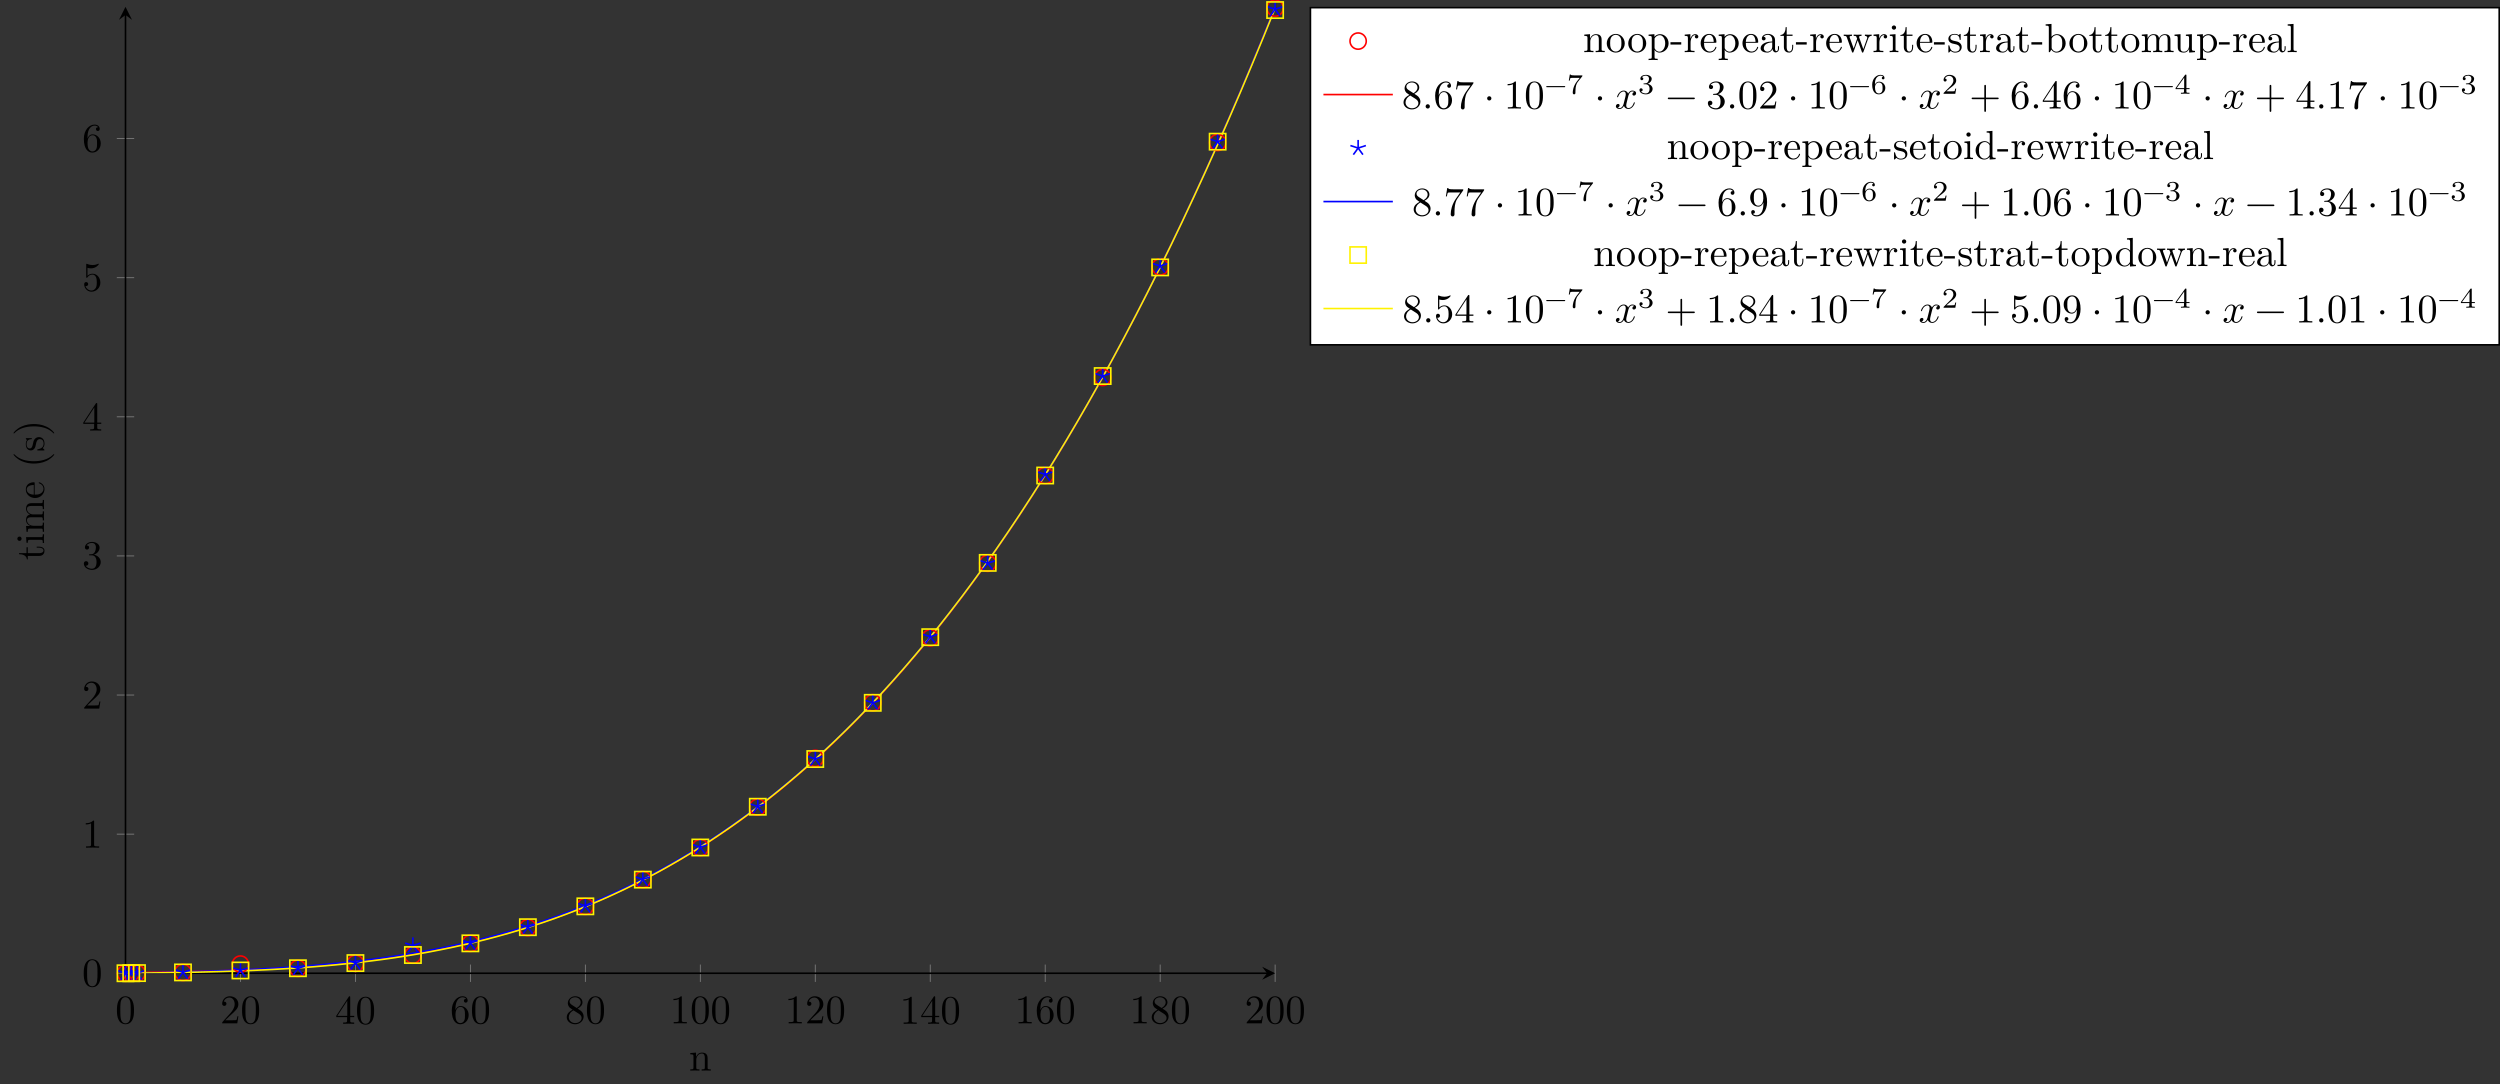 <?xml version="1.0" encoding="UTF-8"?>
<svg xmlns="http://www.w3.org/2000/svg" xmlns:xlink="http://www.w3.org/1999/xlink" width="612.577pt" height="265.649pt" viewBox="0 0 612.577 265.649" version="1.1">
<rect x="0" y="0" width="612.577" height="265.649" fill="#333333" stroke="none"/>
<defs>
<g>
<symbol overflow="visible" id="glyph0-0">
<path style="stroke:none;" d=""/>
</symbol>
<symbol overflow="visible" id="glyph0-1">
<path style="stroke:none;" d="M 4.578 -3.188 C 4.578 -3.984 4.531 -4.781 4.188 -5.516 C 3.734 -6.484 2.906 -6.641 2.5 -6.641 C 1.891 -6.641 1.172 -6.375 0.75 -5.453 C 0.438 -4.766 0.391 -3.984 0.391 -3.188 C 0.391 -2.438 0.422 -1.547 0.844 -0.781 C 1.266 0.016 2 0.219 2.484 0.219 C 3.016 0.219 3.781 0.016 4.219 -0.938 C 4.531 -1.625 4.578 -2.406 4.578 -3.188 Z M 3.766 -3.312 C 3.766 -2.562 3.766 -1.891 3.656 -1.25 C 3.5 -0.297 2.938 0 2.484 0 C 2.094 0 1.5 -0.25 1.328 -1.203 C 1.219 -1.797 1.219 -2.719 1.219 -3.312 C 1.219 -3.953 1.219 -4.609 1.297 -5.141 C 1.484 -6.328 2.234 -6.422 2.484 -6.422 C 2.812 -6.422 3.469 -6.234 3.656 -5.25 C 3.766 -4.688 3.766 -3.938 3.766 -3.312 Z M 3.766 -3.312 "/>
</symbol>
<symbol overflow="visible" id="glyph0-2">
<path style="stroke:none;" d="M 4.469 -1.734 L 4.234 -1.734 C 4.172 -1.438 4.109 -1 4 -0.844 C 3.938 -0.766 3.281 -0.766 3.062 -0.766 L 1.266 -0.766 L 2.328 -1.797 C 3.875 -3.172 4.469 -3.703 4.469 -4.703 C 4.469 -5.844 3.578 -6.641 2.359 -6.641 C 1.234 -6.641 0.5 -5.719 0.5 -4.828 C 0.5 -4.281 1 -4.281 1.031 -4.281 C 1.203 -4.281 1.547 -4.391 1.547 -4.812 C 1.547 -5.062 1.359 -5.328 1.016 -5.328 C 0.938 -5.328 0.922 -5.328 0.891 -5.312 C 1.109 -5.969 1.656 -6.328 2.234 -6.328 C 3.141 -6.328 3.562 -5.516 3.562 -4.703 C 3.562 -3.906 3.078 -3.125 2.516 -2.5 L 0.609 -0.375 C 0.5 -0.266 0.5 -0.234 0.5 0 L 4.203 0 Z M 4.469 -1.734 "/>
</symbol>
<symbol overflow="visible" id="glyph0-3">
<path style="stroke:none;" d="M 4.688 -1.641 L 4.688 -1.953 L 3.703 -1.953 L 3.703 -6.484 C 3.703 -6.688 3.703 -6.75 3.531 -6.75 C 3.453 -6.75 3.422 -6.75 3.344 -6.625 L 0.281 -1.953 L 0.281 -1.641 L 2.938 -1.641 L 2.938 -0.781 C 2.938 -0.422 2.906 -0.312 2.172 -0.312 L 1.969 -0.312 L 1.969 0 C 2.375 -0.031 2.891 -0.031 3.312 -0.031 C 3.734 -0.031 4.25 -0.031 4.672 0 L 4.672 -0.312 L 4.453 -0.312 C 3.719 -0.312 3.703 -0.422 3.703 -0.781 L 3.703 -1.641 Z M 2.984 -1.953 L 0.562 -1.953 L 2.984 -5.672 Z M 2.984 -1.953 "/>
</symbol>
<symbol overflow="visible" id="glyph0-4">
<path style="stroke:none;" d="M 4.562 -2.031 C 4.562 -3.297 3.672 -4.25 2.562 -4.25 C 1.891 -4.25 1.516 -3.75 1.312 -3.266 L 1.312 -3.516 C 1.312 -6.031 2.547 -6.391 3.062 -6.391 C 3.297 -6.391 3.719 -6.328 3.938 -5.984 C 3.781 -5.984 3.391 -5.984 3.391 -5.547 C 3.391 -5.234 3.625 -5.078 3.844 -5.078 C 4 -5.078 4.312 -5.172 4.312 -5.562 C 4.312 -6.156 3.875 -6.641 3.047 -6.641 C 1.766 -6.641 0.422 -5.359 0.422 -3.156 C 0.422 -0.484 1.578 0.219 2.5 0.219 C 3.609 0.219 4.562 -0.719 4.562 -2.031 Z M 3.656 -2.047 C 3.656 -1.562 3.656 -1.062 3.484 -0.703 C 3.188 -0.109 2.734 -0.062 2.5 -0.062 C 1.875 -0.062 1.578 -0.656 1.516 -0.812 C 1.328 -1.281 1.328 -2.078 1.328 -2.25 C 1.328 -3.031 1.656 -4.031 2.547 -4.031 C 2.719 -4.031 3.172 -4.031 3.484 -3.406 C 3.656 -3.047 3.656 -2.531 3.656 -2.047 Z M 3.656 -2.047 "/>
</symbol>
<symbol overflow="visible" id="glyph0-5">
<path style="stroke:none;" d="M 4.562 -1.672 C 4.562 -2.031 4.453 -2.484 4.062 -2.906 C 3.875 -3.109 3.719 -3.203 3.078 -3.609 C 3.797 -3.984 4.281 -4.5 4.281 -5.156 C 4.281 -6.078 3.406 -6.641 2.5 -6.641 C 1.5 -6.641 0.688 -5.906 0.688 -4.969 C 0.688 -4.797 0.703 -4.344 1.125 -3.875 C 1.234 -3.766 1.609 -3.516 1.859 -3.344 C 1.281 -3.047 0.422 -2.5 0.422 -1.5 C 0.422 -0.453 1.438 0.219 2.484 0.219 C 3.609 0.219 4.562 -0.609 4.562 -1.672 Z M 3.844 -5.156 C 3.844 -4.578 3.453 -4.109 2.859 -3.766 L 1.625 -4.562 C 1.172 -4.859 1.125 -5.188 1.125 -5.359 C 1.125 -5.969 1.781 -6.391 2.484 -6.391 C 3.203 -6.391 3.844 -5.875 3.844 -5.156 Z M 4.062 -1.312 C 4.062 -0.578 3.312 -0.062 2.5 -0.062 C 1.641 -0.062 0.922 -0.672 0.922 -1.5 C 0.922 -2.078 1.234 -2.719 2.078 -3.188 L 3.312 -2.406 C 3.594 -2.219 4.062 -1.922 4.062 -1.312 Z M 4.062 -1.312 "/>
</symbol>
<symbol overflow="visible" id="glyph0-6">
<path style="stroke:none;" d="M 4.172 0 L 4.172 -0.312 L 3.859 -0.312 C 2.953 -0.312 2.938 -0.422 2.938 -0.781 L 2.938 -6.375 C 2.938 -6.625 2.938 -6.641 2.703 -6.641 C 2.078 -6 1.203 -6 0.891 -6 L 0.891 -5.688 C 1.094 -5.688 1.672 -5.688 2.188 -5.953 L 2.188 -0.781 C 2.188 -0.422 2.156 -0.312 1.266 -0.312 L 0.953 -0.312 L 0.953 0 C 1.297 -0.031 2.156 -0.031 2.562 -0.031 C 2.953 -0.031 3.828 -0.031 4.172 0 Z M 4.172 0 "/>
</symbol>
<symbol overflow="visible" id="glyph0-7">
<path style="stroke:none;" d="M 4.562 -1.703 C 4.562 -2.516 3.922 -3.297 2.891 -3.516 C 3.703 -3.781 4.281 -4.469 4.281 -5.266 C 4.281 -6.078 3.406 -6.641 2.453 -6.641 C 1.453 -6.641 0.688 -6.047 0.688 -5.281 C 0.688 -4.953 0.906 -4.766 1.203 -4.766 C 1.5 -4.766 1.703 -4.984 1.703 -5.281 C 1.703 -5.766 1.234 -5.766 1.094 -5.766 C 1.391 -6.266 2.047 -6.391 2.406 -6.391 C 2.828 -6.391 3.375 -6.172 3.375 -5.281 C 3.375 -5.156 3.344 -4.578 3.094 -4.141 C 2.797 -3.656 2.453 -3.625 2.203 -3.625 C 2.125 -3.609 1.891 -3.594 1.812 -3.594 C 1.734 -3.578 1.672 -3.562 1.672 -3.469 C 1.672 -3.359 1.734 -3.359 1.906 -3.359 L 2.344 -3.359 C 3.156 -3.359 3.531 -2.688 3.531 -1.703 C 3.531 -0.344 2.844 -0.062 2.406 -0.062 C 1.969 -0.062 1.219 -0.234 0.875 -0.812 C 1.219 -0.766 1.531 -0.984 1.531 -1.359 C 1.531 -1.719 1.266 -1.922 0.984 -1.922 C 0.734 -1.922 0.422 -1.781 0.422 -1.344 C 0.422 -0.438 1.344 0.219 2.438 0.219 C 3.656 0.219 4.562 -0.688 4.562 -1.703 Z M 4.562 -1.703 "/>
</symbol>
<symbol overflow="visible" id="glyph0-8">
<path style="stroke:none;" d="M 4.469 -2 C 4.469 -3.188 3.656 -4.188 2.578 -4.188 C 2.109 -4.188 1.672 -4.031 1.312 -3.672 L 1.312 -5.625 C 1.516 -5.562 1.844 -5.5 2.156 -5.5 C 3.391 -5.5 4.094 -6.406 4.094 -6.531 C 4.094 -6.594 4.062 -6.641 3.984 -6.641 C 3.984 -6.641 3.953 -6.641 3.906 -6.609 C 3.703 -6.516 3.219 -6.312 2.547 -6.312 C 2.156 -6.312 1.688 -6.391 1.219 -6.594 C 1.141 -6.625 1.109 -6.625 1.109 -6.625 C 1 -6.625 1 -6.547 1 -6.391 L 1 -3.438 C 1 -3.266 1 -3.188 1.141 -3.188 C 1.219 -3.188 1.234 -3.203 1.281 -3.266 C 1.391 -3.422 1.75 -3.969 2.562 -3.969 C 3.078 -3.969 3.328 -3.516 3.406 -3.328 C 3.562 -2.953 3.594 -2.578 3.594 -2.078 C 3.594 -1.719 3.594 -1.125 3.344 -0.703 C 3.109 -0.312 2.734 -0.062 2.281 -0.062 C 1.562 -0.062 0.984 -0.594 0.812 -1.172 C 0.844 -1.172 0.875 -1.156 0.984 -1.156 C 1.312 -1.156 1.484 -1.406 1.484 -1.641 C 1.484 -1.891 1.312 -2.141 0.984 -2.141 C 0.844 -2.141 0.5 -2.062 0.5 -1.609 C 0.5 -0.75 1.188 0.219 2.297 0.219 C 3.453 0.219 4.469 -0.734 4.469 -2 Z M 4.469 -2 "/>
</symbol>
<symbol overflow="visible" id="glyph0-9">
<path style="stroke:none;" d="M 1.906 -0.531 C 1.906 -0.812 1.672 -1.062 1.391 -1.062 C 1.094 -1.062 0.859 -0.812 0.859 -0.531 C 0.859 -0.234 1.094 0 1.391 0 C 1.672 0 1.906 -0.234 1.906 -0.531 Z M 1.906 -0.531 "/>
</symbol>
<symbol overflow="visible" id="glyph0-10">
<path style="stroke:none;" d="M 4.828 -6.422 L 2.406 -6.422 C 1.203 -6.422 1.172 -6.547 1.141 -6.734 L 0.891 -6.734 L 0.562 -4.688 L 0.812 -4.688 C 0.844 -4.844 0.922 -5.469 1.062 -5.594 C 1.125 -5.656 1.906 -5.656 2.031 -5.656 L 4.094 -5.656 L 2.984 -4.078 C 2.078 -2.734 1.75 -1.344 1.75 -0.328 C 1.75 -0.234 1.75 0.219 2.219 0.219 C 2.672 0.219 2.672 -0.234 2.672 -0.328 L 2.672 -0.844 C 2.672 -1.391 2.703 -1.938 2.781 -2.469 C 2.828 -2.703 2.953 -3.562 3.406 -4.172 L 4.75 -6.078 C 4.828 -6.188 4.828 -6.203 4.828 -6.422 Z M 4.828 -6.422 "/>
</symbol>
<symbol overflow="visible" id="glyph0-11">
<path style="stroke:none;" d="M 1.906 -2.5 C 1.906 -2.781 1.672 -3.016 1.391 -3.016 C 1.094 -3.016 0.859 -2.781 0.859 -2.5 C 0.859 -2.203 1.094 -1.969 1.391 -1.969 C 1.672 -1.969 1.906 -2.203 1.906 -2.5 Z M 1.906 -2.5 "/>
</symbol>
<symbol overflow="visible" id="glyph0-12">
<path style="stroke:none;" d="M 5.25 -3.75 C 5.25 -4.266 4.672 -4.406 4.328 -4.406 C 3.75 -4.406 3.406 -3.875 3.281 -3.656 C 3.031 -4.312 2.5 -4.406 2.203 -4.406 C 1.172 -4.406 0.594 -3.125 0.594 -2.875 C 0.594 -2.766 0.719 -2.766 0.719 -2.766 C 0.797 -2.766 0.828 -2.797 0.844 -2.875 C 1.188 -3.938 1.844 -4.188 2.188 -4.188 C 2.375 -4.188 2.719 -4.094 2.719 -3.516 C 2.719 -3.203 2.547 -2.547 2.188 -1.141 C 2.031 -0.531 1.672 -0.109 1.234 -0.109 C 1.172 -0.109 0.953 -0.109 0.734 -0.234 C 0.984 -0.297 1.203 -0.5 1.203 -0.781 C 1.203 -1.047 0.984 -1.125 0.844 -1.125 C 0.531 -1.125 0.297 -0.875 0.297 -0.547 C 0.297 -0.094 0.781 0.109 1.219 0.109 C 1.891 0.109 2.25 -0.594 2.266 -0.641 C 2.391 -0.281 2.75 0.109 3.344 0.109 C 4.375 0.109 4.938 -1.172 4.938 -1.422 C 4.938 -1.531 4.859 -1.531 4.828 -1.531 C 4.734 -1.531 4.719 -1.484 4.688 -1.422 C 4.359 -0.344 3.688 -0.109 3.375 -0.109 C 2.984 -0.109 2.828 -0.422 2.828 -0.766 C 2.828 -0.984 2.875 -1.203 2.984 -1.641 L 3.328 -3.016 C 3.391 -3.266 3.625 -4.188 4.312 -4.188 C 4.359 -4.188 4.609 -4.188 4.812 -4.062 C 4.531 -4 4.344 -3.766 4.344 -3.516 C 4.344 -3.359 4.453 -3.172 4.719 -3.172 C 4.938 -3.172 5.25 -3.344 5.25 -3.75 Z M 5.25 -3.75 "/>
</symbol>
<symbol overflow="visible" id="glyph0-13">
<path style="stroke:none;" d="M 7.203 -2.5 C 7.203 -2.609 7.109 -2.688 7 -2.688 L 0.75 -2.688 C 0.641 -2.688 0.562 -2.609 0.562 -2.5 C 0.562 -2.375 0.641 -2.297 0.75 -2.297 L 7 -2.297 C 7.109 -2.297 7.203 -2.375 7.203 -2.5 Z M 7.203 -2.5 "/>
</symbol>
<symbol overflow="visible" id="glyph0-14">
<path style="stroke:none;" d="M 7.203 -2.5 C 7.203 -2.609 7.109 -2.688 7 -2.688 L 4.078 -2.688 L 4.078 -5.609 C 4.078 -5.719 3.984 -5.812 3.875 -5.812 C 3.766 -5.812 3.672 -5.719 3.672 -5.609 L 3.672 -2.688 L 0.75 -2.688 C 0.641 -2.688 0.562 -2.609 0.562 -2.5 C 0.562 -2.375 0.641 -2.297 0.75 -2.297 L 3.672 -2.297 L 3.672 0.625 C 3.672 0.734 3.766 0.828 3.875 0.828 C 3.984 0.828 4.078 0.734 4.078 0.625 L 4.078 -2.297 L 7 -2.297 C 7.109 -2.297 7.203 -2.375 7.203 -2.5 Z M 7.203 -2.5 "/>
</symbol>
<symbol overflow="visible" id="glyph0-15">
<path style="stroke:none;" d="M 4.562 -3.281 C 4.562 -5.969 3.406 -6.641 2.516 -6.641 C 1.969 -6.641 1.484 -6.453 1.062 -6.016 C 0.641 -5.562 0.422 -5.141 0.422 -4.391 C 0.422 -3.156 1.297 -2.172 2.406 -2.172 C 3.016 -2.172 3.422 -2.594 3.656 -3.172 L 3.656 -2.844 C 3.656 -0.516 2.625 -0.062 2.047 -0.062 C 1.875 -0.062 1.328 -0.078 1.062 -0.422 C 1.5 -0.422 1.578 -0.703 1.578 -0.875 C 1.578 -1.188 1.344 -1.328 1.125 -1.328 C 0.969 -1.328 0.672 -1.25 0.672 -0.859 C 0.672 -0.188 1.203 0.219 2.047 0.219 C 3.344 0.219 4.562 -1.141 4.562 -3.281 Z M 3.641 -4.203 C 3.641 -3.375 3.297 -2.406 2.422 -2.406 C 2.266 -2.406 1.797 -2.406 1.5 -3.031 C 1.312 -3.406 1.312 -3.891 1.312 -4.391 C 1.312 -4.922 1.312 -5.391 1.531 -5.766 C 1.797 -6.266 2.172 -6.391 2.516 -6.391 C 2.984 -6.391 3.312 -6.047 3.484 -5.609 C 3.594 -5.281 3.641 -4.656 3.641 -4.203 Z M 3.641 -4.203 "/>
</symbol>
<symbol overflow="visible" id="glyph1-0">
<path style="stroke:none;" d=""/>
</symbol>
<symbol overflow="visible" id="glyph1-1">
<path style="stroke:none;" d="M 5.328 0 L 5.328 -0.312 C 4.812 -0.312 4.562 -0.312 4.562 -0.609 L 4.562 -2.516 C 4.562 -3.375 4.562 -3.672 4.25 -4.031 C 4.109 -4.203 3.781 -4.406 3.203 -4.406 C 2.469 -4.406 2 -3.984 1.719 -3.359 L 1.719 -4.406 L 0.312 -4.297 L 0.312 -3.984 C 1.016 -3.984 1.094 -3.922 1.094 -3.422 L 1.094 -0.75 C 1.094 -0.312 0.984 -0.312 0.312 -0.312 L 0.312 0 L 1.453 -0.031 L 2.562 0 L 2.562 -0.312 C 1.891 -0.312 1.781 -0.312 1.781 -0.75 L 1.781 -2.594 C 1.781 -3.625 2.5 -4.188 3.125 -4.188 C 3.766 -4.188 3.875 -3.656 3.875 -3.078 L 3.875 -0.75 C 3.875 -0.312 3.766 -0.312 3.094 -0.312 L 3.094 0 L 4.219 -0.031 Z M 5.328 0 "/>
</symbol>
<symbol overflow="visible" id="glyph1-2">
<path style="stroke:none;" d="M 4.688 -2.141 C 4.688 -3.406 3.703 -4.469 2.5 -4.469 C 1.25 -4.469 0.281 -3.375 0.281 -2.141 C 0.281 -0.844 1.312 0.109 2.484 0.109 C 3.688 0.109 4.688 -0.875 4.688 -2.141 Z M 3.875 -2.219 C 3.875 -1.859 3.875 -1.312 3.656 -0.875 C 3.422 -0.422 2.984 -0.141 2.5 -0.141 C 2.062 -0.141 1.625 -0.344 1.359 -0.812 C 1.109 -1.25 1.109 -1.859 1.109 -2.219 C 1.109 -2.609 1.109 -3.141 1.344 -3.578 C 1.609 -4.031 2.078 -4.25 2.484 -4.25 C 2.922 -4.25 3.344 -4.031 3.609 -3.594 C 3.875 -3.172 3.875 -2.594 3.875 -2.219 Z M 3.875 -2.219 "/>
</symbol>
<symbol overflow="visible" id="glyph1-3">
<path style="stroke:none;" d="M 5.188 -2.156 C 5.188 -3.422 4.234 -4.406 3.109 -4.406 C 2.328 -4.406 1.906 -3.969 1.719 -3.75 L 1.719 -4.406 L 0.281 -4.297 L 0.281 -3.984 C 0.984 -3.984 1.062 -3.922 1.062 -3.484 L 1.062 1.172 C 1.062 1.625 0.953 1.625 0.281 1.625 L 0.281 1.938 L 1.391 1.906 L 2.516 1.938 L 2.516 1.625 C 1.859 1.625 1.75 1.625 1.75 1.172 L 1.75 -0.594 C 1.797 -0.422 2.219 0.109 2.969 0.109 C 4.156 0.109 5.188 -0.875 5.188 -2.156 Z M 4.359 -2.156 C 4.359 -0.953 3.672 -0.109 2.938 -0.109 C 2.531 -0.109 2.156 -0.312 1.891 -0.719 C 1.75 -0.922 1.75 -0.938 1.75 -1.141 L 1.75 -3.359 C 2.031 -3.875 2.516 -4.156 3.031 -4.156 C 3.766 -4.156 4.359 -3.281 4.359 -2.156 Z M 4.359 -2.156 "/>
</symbol>
<symbol overflow="visible" id="glyph1-4">
<path style="stroke:none;" d="M 2.75 -1.859 L 2.75 -2.438 L 0.109 -2.438 L 0.109 -1.859 Z M 2.75 -1.859 "/>
</symbol>
<symbol overflow="visible" id="glyph1-5">
<path style="stroke:none;" d="M 3.625 -3.797 C 3.625 -4.109 3.312 -4.406 2.891 -4.406 C 2.156 -4.406 1.797 -3.734 1.672 -3.312 L 1.672 -4.406 L 0.281 -4.297 L 0.281 -3.984 C 0.984 -3.984 1.062 -3.922 1.062 -3.422 L 1.062 -0.75 C 1.062 -0.312 0.953 -0.312 0.281 -0.312 L 0.281 0 L 1.422 -0.031 C 1.812 -0.031 2.281 -0.031 2.688 0 L 2.688 -0.312 L 2.469 -0.312 C 1.734 -0.312 1.719 -0.422 1.719 -0.781 L 1.719 -2.312 C 1.719 -3.297 2.141 -4.188 2.891 -4.188 C 2.953 -4.188 2.984 -4.188 3 -4.172 C 2.969 -4.172 2.766 -4.047 2.766 -3.781 C 2.766 -3.516 2.984 -3.359 3.203 -3.359 C 3.375 -3.359 3.625 -3.484 3.625 -3.797 Z M 3.625 -3.797 "/>
</symbol>
<symbol overflow="visible" id="glyph1-6">
<path style="stroke:none;" d="M 4.141 -1.188 C 4.141 -1.281 4.062 -1.312 4 -1.312 C 3.922 -1.312 3.891 -1.25 3.875 -1.172 C 3.531 -0.141 2.625 -0.141 2.531 -0.141 C 2.031 -0.141 1.641 -0.438 1.406 -0.812 C 1.109 -1.281 1.109 -1.938 1.109 -2.297 L 3.891 -2.297 C 4.109 -2.297 4.141 -2.297 4.141 -2.516 C 4.141 -3.5 3.594 -4.469 2.359 -4.469 C 1.203 -4.469 0.281 -3.438 0.281 -2.188 C 0.281 -0.859 1.328 0.109 2.469 0.109 C 3.688 0.109 4.141 -1 4.141 -1.188 Z M 3.484 -2.516 L 1.109 -2.516 C 1.172 -4 2.016 -4.25 2.359 -4.25 C 3.375 -4.25 3.484 -2.906 3.484 -2.516 Z M 3.484 -2.516 "/>
</symbol>
<symbol overflow="visible" id="glyph1-7">
<path style="stroke:none;" d="M 4.812 -0.891 L 4.812 -1.453 L 4.562 -1.453 L 4.562 -0.891 C 4.562 -0.312 4.312 -0.25 4.203 -0.25 C 3.875 -0.25 3.844 -0.703 3.844 -0.75 L 3.844 -2.734 C 3.844 -3.156 3.844 -3.547 3.484 -3.922 C 3.094 -4.312 2.594 -4.469 2.109 -4.469 C 1.297 -4.469 0.609 -4 0.609 -3.344 C 0.609 -3.047 0.812 -2.875 1.062 -2.875 C 1.344 -2.875 1.531 -3.078 1.531 -3.328 C 1.531 -3.453 1.469 -3.781 1.016 -3.781 C 1.281 -4.141 1.781 -4.25 2.094 -4.25 C 2.578 -4.25 3.156 -3.859 3.156 -2.969 L 3.156 -2.609 C 2.641 -2.578 1.938 -2.547 1.312 -2.25 C 0.562 -1.906 0.312 -1.391 0.312 -0.953 C 0.312 -0.141 1.281 0.109 1.906 0.109 C 2.578 0.109 3.031 -0.297 3.219 -0.75 C 3.266 -0.359 3.531 0.062 4 0.062 C 4.203 0.062 4.812 -0.078 4.812 -0.891 Z M 3.156 -1.391 C 3.156 -0.453 2.438 -0.109 1.984 -0.109 C 1.5 -0.109 1.094 -0.453 1.094 -0.953 C 1.094 -1.5 1.5 -2.328 3.156 -2.391 Z M 3.156 -1.391 "/>
</symbol>
<symbol overflow="visible" id="glyph1-8">
<path style="stroke:none;" d="M 3.312 -1.234 L 3.312 -1.797 L 3.062 -1.797 L 3.062 -1.25 C 3.062 -0.516 2.766 -0.141 2.391 -0.141 C 1.719 -0.141 1.719 -1.047 1.719 -1.219 L 1.719 -3.984 L 3.156 -3.984 L 3.156 -4.297 L 1.719 -4.297 L 1.719 -6.125 L 1.469 -6.125 C 1.469 -5.312 1.172 -4.25 0.188 -4.203 L 0.188 -3.984 L 1.031 -3.984 L 1.031 -1.234 C 1.031 -0.016 1.969 0.109 2.328 0.109 C 3.031 0.109 3.312 -0.594 3.312 -1.234 Z M 3.312 -1.234 "/>
</symbol>
<symbol overflow="visible" id="glyph1-9">
<path style="stroke:none;" d="M 7.016 -3.984 L 7.016 -4.297 C 6.781 -4.281 6.5 -4.266 6.281 -4.266 L 5.359 -4.297 L 5.359 -3.984 C 5.719 -3.984 5.938 -3.797 5.938 -3.516 C 5.938 -3.453 5.938 -3.422 5.875 -3.297 L 4.969 -0.75 L 3.984 -3.531 C 3.953 -3.656 3.938 -3.672 3.938 -3.719 C 3.938 -3.984 4.328 -3.984 4.531 -3.984 L 4.531 -4.297 L 3.484 -4.266 C 3.188 -4.266 2.906 -4.281 2.609 -4.297 L 2.609 -3.984 C 2.969 -3.984 3.125 -3.969 3.234 -3.844 C 3.281 -3.781 3.391 -3.484 3.453 -3.297 L 2.609 -0.875 L 1.656 -3.531 C 1.609 -3.656 1.609 -3.672 1.609 -3.719 C 1.609 -3.984 2 -3.984 2.188 -3.984 L 2.188 -4.297 L 1.109 -4.266 L 0.172 -4.297 L 0.172 -3.984 C 0.672 -3.984 0.797 -3.953 0.922 -3.641 L 2.172 -0.109 C 2.219 0.031 2.25 0.109 2.375 0.109 C 2.516 0.109 2.531 0.047 2.578 -0.094 L 3.594 -2.906 L 4.609 -0.078 C 4.641 0.031 4.672 0.109 4.812 0.109 C 4.938 0.109 4.969 0.016 5 -0.078 L 6.172 -3.344 C 6.344 -3.844 6.656 -3.984 7.016 -3.984 Z M 7.016 -3.984 "/>
</symbol>
<symbol overflow="visible" id="glyph1-10">
<path style="stroke:none;" d="M 2.469 0 L 2.469 -0.312 C 1.797 -0.312 1.766 -0.359 1.766 -0.75 L 1.766 -4.406 L 0.375 -4.297 L 0.375 -3.984 C 1.016 -3.984 1.109 -3.922 1.109 -3.438 L 1.109 -0.75 C 1.109 -0.312 1 -0.312 0.328 -0.312 L 0.328 0 L 1.422 -0.031 C 1.781 -0.031 2.125 -0.016 2.469 0 Z M 1.906 -6.016 C 1.906 -6.297 1.688 -6.547 1.391 -6.547 C 1.047 -6.547 0.844 -6.266 0.844 -6.016 C 0.844 -5.75 1.078 -5.5 1.375 -5.5 C 1.719 -5.5 1.906 -5.766 1.906 -6.016 Z M 1.906 -6.016 "/>
</symbol>
<symbol overflow="visible" id="glyph1-11">
<path style="stroke:none;" d="M 3.594 -1.281 C 3.594 -1.797 3.297 -2.109 3.172 -2.219 C 2.844 -2.547 2.453 -2.625 2.031 -2.703 C 1.469 -2.812 0.812 -2.938 0.812 -3.516 C 0.812 -3.875 1.062 -4.281 1.922 -4.281 C 3.016 -4.281 3.078 -3.375 3.094 -3.078 C 3.094 -2.984 3.203 -2.984 3.203 -2.984 C 3.344 -2.984 3.344 -3.031 3.344 -3.219 L 3.344 -4.234 C 3.344 -4.391 3.344 -4.469 3.234 -4.469 C 3.188 -4.469 3.156 -4.469 3.031 -4.344 C 3 -4.312 2.906 -4.219 2.859 -4.188 C 2.484 -4.469 2.078 -4.469 1.922 -4.469 C 0.703 -4.469 0.328 -3.797 0.328 -3.234 C 0.328 -2.891 0.484 -2.609 0.75 -2.391 C 1.078 -2.141 1.359 -2.078 2.078 -1.938 C 2.297 -1.891 3.109 -1.734 3.109 -1.016 C 3.109 -0.516 2.766 -0.109 1.984 -0.109 C 1.141 -0.109 0.781 -0.672 0.594 -1.531 C 0.562 -1.656 0.562 -1.688 0.453 -1.688 C 0.328 -1.688 0.328 -1.625 0.328 -1.453 L 0.328 -0.125 C 0.328 0.047 0.328 0.109 0.438 0.109 C 0.484 0.109 0.5 0.094 0.688 -0.094 C 0.703 -0.109 0.703 -0.125 0.891 -0.312 C 1.328 0.094 1.781 0.109 1.984 0.109 C 3.125 0.109 3.594 -0.562 3.594 -1.281 Z M 3.594 -1.281 "/>
</symbol>
<symbol overflow="visible" id="glyph1-12">
<path style="stroke:none;" d="M 5.188 -2.156 C 5.188 -3.422 4.219 -4.406 3.078 -4.406 C 2.297 -4.406 1.875 -3.938 1.719 -3.766 L 1.719 -6.922 L 0.281 -6.812 L 0.281 -6.5 C 0.984 -6.5 1.062 -6.438 1.062 -5.938 L 1.062 0 L 1.312 0 L 1.672 -0.625 C 1.812 -0.391 2.234 0.109 2.969 0.109 C 4.156 0.109 5.188 -0.875 5.188 -2.156 Z M 4.359 -2.156 C 4.359 -1.797 4.344 -1.203 4.062 -0.75 C 3.844 -0.438 3.469 -0.109 2.938 -0.109 C 2.484 -0.109 2.125 -0.344 1.891 -0.719 C 1.75 -0.922 1.75 -0.953 1.75 -1.141 L 1.75 -3.188 C 1.75 -3.375 1.75 -3.391 1.859 -3.547 C 2.25 -4.109 2.797 -4.188 3.031 -4.188 C 3.484 -4.188 3.844 -3.922 4.078 -3.547 C 4.344 -3.141 4.359 -2.578 4.359 -2.156 Z M 4.359 -2.156 "/>
</symbol>
<symbol overflow="visible" id="glyph1-13">
<path style="stroke:none;" d="M 8.109 0 L 8.109 -0.312 C 7.594 -0.312 7.344 -0.312 7.328 -0.609 L 7.328 -2.516 C 7.328 -3.375 7.328 -3.672 7.016 -4.031 C 6.875 -4.203 6.547 -4.406 5.969 -4.406 C 5.141 -4.406 4.688 -3.812 4.531 -3.422 C 4.391 -4.297 3.656 -4.406 3.203 -4.406 C 2.469 -4.406 2 -3.984 1.719 -3.359 L 1.719 -4.406 L 0.312 -4.297 L 0.312 -3.984 C 1.016 -3.984 1.094 -3.922 1.094 -3.422 L 1.094 -0.75 C 1.094 -0.312 0.984 -0.312 0.312 -0.312 L 0.312 0 L 1.453 -0.031 L 2.562 0 L 2.562 -0.312 C 1.891 -0.312 1.781 -0.312 1.781 -0.75 L 1.781 -2.594 C 1.781 -3.625 2.5 -4.188 3.125 -4.188 C 3.766 -4.188 3.875 -3.656 3.875 -3.078 L 3.875 -0.75 C 3.875 -0.312 3.766 -0.312 3.094 -0.312 L 3.094 0 L 4.219 -0.031 L 5.328 0 L 5.328 -0.312 C 4.672 -0.312 4.562 -0.312 4.562 -0.75 L 4.562 -2.594 C 4.562 -3.625 5.266 -4.188 5.906 -4.188 C 6.531 -4.188 6.641 -3.656 6.641 -3.078 L 6.641 -0.75 C 6.641 -0.312 6.531 -0.312 5.859 -0.312 L 5.859 0 L 6.984 -0.031 Z M 8.109 0 "/>
</symbol>
<symbol overflow="visible" id="glyph1-14">
<path style="stroke:none;" d="M 5.328 0 L 5.328 -0.312 C 4.641 -0.312 4.562 -0.375 4.562 -0.875 L 4.562 -4.406 L 3.094 -4.297 L 3.094 -3.984 C 3.781 -3.984 3.875 -3.922 3.875 -3.422 L 3.875 -1.656 C 3.875 -0.781 3.391 -0.109 2.656 -0.109 C 1.828 -0.109 1.781 -0.578 1.781 -1.094 L 1.781 -4.406 L 0.312 -4.297 L 0.312 -3.984 C 1.094 -3.984 1.094 -3.953 1.094 -3.078 L 1.094 -1.578 C 1.094 -0.797 1.094 0.109 2.609 0.109 C 3.172 0.109 3.609 -0.172 3.891 -0.781 L 3.891 0.109 Z M 5.328 0 "/>
</symbol>
<symbol overflow="visible" id="glyph1-15">
<path style="stroke:none;" d="M 2.547 0 L 2.547 -0.312 C 1.875 -0.312 1.766 -0.312 1.766 -0.75 L 1.766 -6.922 L 0.328 -6.812 L 0.328 -6.5 C 1.031 -6.5 1.109 -6.438 1.109 -5.938 L 1.109 -0.75 C 1.109 -0.312 1 -0.312 0.328 -0.312 L 0.328 0 L 1.438 -0.031 Z M 2.547 0 "/>
</symbol>
<symbol overflow="visible" id="glyph1-16">
<path style="stroke:none;" d="M 5.25 0 L 5.25 -0.312 C 4.562 -0.312 4.469 -0.375 4.469 -0.875 L 4.469 -6.922 L 3.047 -6.812 L 3.047 -6.5 C 3.734 -6.5 3.812 -6.438 3.812 -5.938 L 3.812 -3.781 C 3.531 -4.141 3.094 -4.406 2.562 -4.406 C 1.391 -4.406 0.344 -3.422 0.344 -2.141 C 0.344 -0.875 1.312 0.109 2.453 0.109 C 3.094 0.109 3.531 -0.234 3.781 -0.547 L 3.781 0.109 Z M 3.781 -1.172 C 3.781 -1 3.781 -0.984 3.672 -0.812 C 3.375 -0.328 2.938 -0.109 2.5 -0.109 C 2.047 -0.109 1.688 -0.375 1.453 -0.75 C 1.203 -1.156 1.172 -1.719 1.172 -2.141 C 1.172 -2.5 1.188 -3.094 1.469 -3.547 C 1.688 -3.859 2.062 -4.188 2.609 -4.188 C 2.953 -4.188 3.375 -4.031 3.672 -3.594 C 3.781 -3.422 3.781 -3.406 3.781 -3.219 Z M 3.781 -1.172 "/>
</symbol>
<symbol overflow="visible" id="glyph2-0">
<path style="stroke:none;" d=""/>
</symbol>
<symbol overflow="visible" id="glyph2-1">
<path style="stroke:none;" d="M -1.234 -3.312 L -1.797 -3.312 L -1.797 -3.062 L -1.25 -3.062 C -0.516 -3.062 -0.141 -2.766 -0.141 -2.391 C -0.141 -1.719 -1.047 -1.719 -1.219 -1.719 L -3.984 -1.719 L -3.984 -3.156 L -4.297 -3.156 L -4.297 -1.719 L -6.125 -1.719 L -6.125 -1.469 C -5.312 -1.469 -4.25 -1.172 -4.203 -0.188 L -3.984 -0.188 L -3.984 -1.031 L -1.234 -1.031 C -0.016 -1.031 0.109 -1.969 0.109 -2.328 C 0.109 -3.031 -0.594 -3.312 -1.234 -3.312 Z M -1.234 -3.312 "/>
</symbol>
<symbol overflow="visible" id="glyph2-2">
<path style="stroke:none;" d="M 0 -2.469 L -0.312 -2.469 C -0.312 -1.797 -0.359 -1.766 -0.75 -1.766 L -4.406 -1.766 L -4.297 -0.375 L -3.984 -0.375 C -3.984 -1.016 -3.922 -1.109 -3.438 -1.109 L -0.75 -1.109 C -0.312 -1.109 -0.312 -1 -0.312 -0.328 L 0 -0.328 L -0.031 -1.422 C -0.031 -1.781 -0.016 -2.125 0 -2.469 Z M -6.016 -1.906 C -6.297 -1.906 -6.547 -1.688 -6.547 -1.391 C -6.547 -1.047 -6.266 -0.844 -6.016 -0.844 C -5.75 -0.844 -5.5 -1.078 -5.5 -1.375 C -5.5 -1.719 -5.766 -1.906 -6.016 -1.906 Z M -6.016 -1.906 "/>
</symbol>
<symbol overflow="visible" id="glyph2-3">
<path style="stroke:none;" d="M 0 -8.109 L -0.312 -8.109 C -0.312 -7.594 -0.312 -7.344 -0.609 -7.328 L -2.516 -7.328 C -3.375 -7.328 -3.672 -7.328 -4.031 -7.016 C -4.203 -6.875 -4.406 -6.547 -4.406 -5.969 C -4.406 -5.141 -3.812 -4.688 -3.422 -4.531 C -4.297 -4.391 -4.406 -3.656 -4.406 -3.203 C -4.406 -2.469 -3.984 -2 -3.359 -1.719 L -4.406 -1.719 L -4.297 -0.312 L -3.984 -0.312 C -3.984 -1.016 -3.922 -1.094 -3.422 -1.094 L -0.75 -1.094 C -0.312 -1.094 -0.312 -0.984 -0.312 -0.312 L 0 -0.312 L -0.031 -1.453 L 0 -2.562 L -0.312 -2.562 C -0.312 -1.891 -0.312 -1.781 -0.75 -1.781 L -2.594 -1.781 C -3.625 -1.781 -4.188 -2.5 -4.188 -3.125 C -4.188 -3.766 -3.656 -3.875 -3.078 -3.875 L -0.75 -3.875 C -0.312 -3.875 -0.312 -3.766 -0.312 -3.094 L 0 -3.094 L -0.031 -4.219 L 0 -5.328 L -0.312 -5.328 C -0.312 -4.672 -0.312 -4.562 -0.75 -4.562 L -2.594 -4.562 C -3.625 -4.562 -4.188 -5.266 -4.188 -5.906 C -4.188 -6.531 -3.656 -6.641 -3.078 -6.641 L -0.75 -6.641 C -0.312 -6.641 -0.312 -6.531 -0.312 -5.859 L 0 -5.859 L -0.031 -6.984 Z M 0 -8.109 "/>
</symbol>
<symbol overflow="visible" id="glyph2-4">
<path style="stroke:none;" d="M -1.188 -4.141 C -1.281 -4.141 -1.312 -4.062 -1.312 -4 C -1.312 -3.922 -1.25 -3.891 -1.172 -3.875 C -0.141 -3.531 -0.141 -2.625 -0.141 -2.531 C -0.141 -2.031 -0.438 -1.641 -0.812 -1.406 C -1.281 -1.109 -1.938 -1.109 -2.297 -1.109 L -2.297 -3.891 C -2.297 -4.109 -2.297 -4.141 -2.516 -4.141 C -3.5 -4.141 -4.469 -3.594 -4.469 -2.359 C -4.469 -1.203 -3.438 -0.281 -2.188 -0.281 C -0.859 -0.281 0.109 -1.328 0.109 -2.469 C 0.109 -3.688 -1 -4.141 -1.188 -4.141 Z M -2.516 -3.484 L -2.516 -1.109 C -4 -1.172 -4.25 -2.016 -4.25 -2.359 C -4.25 -3.375 -2.906 -3.484 -2.516 -3.484 Z M -2.516 -3.484 "/>
</symbol>
<symbol overflow="visible" id="glyph2-5">
<path style="stroke:none;" d="M 2.391 -3.297 C 2.359 -3.297 2.344 -3.297 2.172 -3.125 C 0.922 -1.891 -0.969 -1.562 -2.5 -1.562 C -4.234 -1.562 -5.969 -1.938 -7.203 -3.172 C -7.328 -3.297 -7.344 -3.297 -7.375 -3.297 C -7.453 -3.297 -7.484 -3.266 -7.484 -3.203 C -7.484 -3.094 -6.797 -2.203 -5.531 -1.609 C -4.438 -1.109 -3.328 -0.984 -2.5 -0.984 C -1.719 -0.984 -0.516 -1.094 0.625 -1.641 C 1.844 -2.25 2.5 -3.094 2.5 -3.203 C 2.5 -3.266 2.469 -3.297 2.391 -3.297 Z M 2.391 -3.297 "/>
</symbol>
<symbol overflow="visible" id="glyph2-6">
<path style="stroke:none;" d="M -1.281 -3.594 C -1.797 -3.594 -2.109 -3.297 -2.219 -3.172 C -2.547 -2.844 -2.625 -2.453 -2.703 -2.031 C -2.812 -1.469 -2.938 -0.812 -3.516 -0.812 C -3.875 -0.812 -4.281 -1.062 -4.281 -1.922 C -4.281 -3.016 -3.375 -3.078 -3.078 -3.094 C -2.984 -3.094 -2.984 -3.203 -2.984 -3.203 C -2.984 -3.344 -3.031 -3.344 -3.219 -3.344 L -4.234 -3.344 C -4.391 -3.344 -4.469 -3.344 -4.469 -3.234 C -4.469 -3.188 -4.469 -3.156 -4.344 -3.031 C -4.312 -3 -4.219 -2.906 -4.188 -2.859 C -4.469 -2.484 -4.469 -2.078 -4.469 -1.922 C -4.469 -0.703 -3.797 -0.328 -3.234 -0.328 C -2.891 -0.328 -2.609 -0.484 -2.391 -0.75 C -2.141 -1.078 -2.078 -1.359 -1.938 -2.078 C -1.891 -2.297 -1.734 -3.109 -1.016 -3.109 C -0.516 -3.109 -0.109 -2.766 -0.109 -1.984 C -0.109 -1.141 -0.672 -0.781 -1.531 -0.594 C -1.656 -0.562 -1.688 -0.562 -1.688 -0.453 C -1.688 -0.328 -1.625 -0.328 -1.453 -0.328 L -0.125 -0.328 C 0.047 -0.328 0.109 -0.328 0.109 -0.438 C 0.109 -0.484 0.094 -0.5 -0.094 -0.688 C -0.109 -0.703 -0.125 -0.703 -0.312 -0.891 C 0.094 -1.328 0.109 -1.781 0.109 -1.984 C 0.109 -3.125 -0.562 -3.594 -1.281 -3.594 Z M -1.281 -3.594 "/>
</symbol>
<symbol overflow="visible" id="glyph2-7">
<path style="stroke:none;" d="M -2.5 -2.875 C -3.266 -2.875 -4.469 -2.766 -5.609 -2.219 C -6.828 -1.625 -7.484 -0.766 -7.484 -0.672 C -7.484 -0.609 -7.438 -0.562 -7.375 -0.562 C -7.344 -0.562 -7.328 -0.562 -7.141 -0.75 C -6.156 -1.734 -4.578 -2.297 -2.5 -2.297 C -0.781 -2.297 0.969 -1.938 2.219 -0.703 C 2.344 -0.562 2.359 -0.562 2.391 -0.562 C 2.453 -0.562 2.5 -0.609 2.5 -0.672 C 2.5 -0.766 1.812 -1.672 0.547 -2.25 C -0.547 -2.766 -1.656 -2.875 -2.5 -2.875 Z M -2.5 -2.875 "/>
</symbol>
<symbol overflow="visible" id="glyph3-0">
<path style="stroke:none;" d=""/>
</symbol>
<symbol overflow="visible" id="glyph3-1">
<path style="stroke:none;" d="M 5.047 -1.75 C 5.047 -1.828 4.984 -1.891 4.906 -1.891 L 0.531 -1.891 C 0.453 -1.891 0.391 -1.828 0.391 -1.75 C 0.391 -1.672 0.453 -1.609 0.531 -1.609 L 4.906 -1.609 C 4.984 -1.609 5.047 -1.672 5.047 -1.75 Z M 5.047 -1.75 "/>
</symbol>
<symbol overflow="visible" id="glyph3-2">
<path style="stroke:none;" d="M 3.812 -4.5 L 1.984 -4.5 C 1.703 -4.5 1.625 -4.5 1.375 -4.531 C 1 -4.547 0.984 -4.609 0.969 -4.719 L 0.734 -4.719 L 0.484 -3.234 L 0.719 -3.234 C 0.734 -3.328 0.812 -3.797 0.922 -3.859 C 0.984 -3.906 1.547 -3.906 1.641 -3.906 L 3.172 -3.906 L 2.438 -2.984 C 1.531 -1.781 1.453 -0.672 1.453 -0.266 C 1.453 -0.188 1.453 0.141 1.781 0.141 C 2.109 0.141 2.109 -0.172 2.109 -0.266 L 2.109 -0.547 C 2.109 -1.906 2.391 -2.516 2.688 -2.906 L 3.734 -4.219 C 3.812 -4.297 3.812 -4.312 3.812 -4.5 Z M 3.812 -4.5 "/>
</symbol>
<symbol overflow="visible" id="glyph3-3">
<path style="stroke:none;" d="M 3.594 -1.203 C 3.594 -1.75 3.141 -2.297 2.375 -2.453 C 3.109 -2.719 3.375 -3.25 3.375 -3.672 C 3.375 -4.219 2.734 -4.641 1.969 -4.641 C 1.188 -4.641 0.594 -4.266 0.594 -3.703 C 0.594 -3.469 0.75 -3.328 0.953 -3.328 C 1.172 -3.328 1.312 -3.5 1.312 -3.688 C 1.312 -3.891 1.172 -4.031 0.953 -4.047 C 1.203 -4.359 1.688 -4.438 1.938 -4.438 C 2.25 -4.438 2.703 -4.281 2.703 -3.672 C 2.703 -3.375 2.594 -3.062 2.422 -2.844 C 2.188 -2.578 1.984 -2.562 1.641 -2.547 C 1.469 -2.531 1.453 -2.531 1.422 -2.516 C 1.422 -2.516 1.344 -2.5 1.344 -2.438 C 1.344 -2.328 1.406 -2.328 1.531 -2.328 L 1.906 -2.328 C 2.453 -2.328 2.844 -1.953 2.844 -1.203 C 2.844 -0.344 2.344 -0.078 1.938 -0.078 C 1.656 -0.078 1.047 -0.156 0.75 -0.578 C 1.078 -0.594 1.156 -0.812 1.156 -0.969 C 1.156 -1.188 0.984 -1.344 0.766 -1.344 C 0.578 -1.344 0.375 -1.234 0.375 -0.938 C 0.375 -0.281 1.109 0.141 1.953 0.141 C 2.922 0.141 3.594 -0.516 3.594 -1.203 Z M 3.594 -1.203 "/>
</symbol>
<symbol overflow="visible" id="glyph3-4">
<path style="stroke:none;" d="M 3.594 -1.422 C 3.594 -2.312 2.891 -2.969 2.062 -2.969 C 1.516 -2.969 1.203 -2.594 1.047 -2.281 C 1.047 -2.859 1.094 -3.375 1.359 -3.797 C 1.594 -4.172 1.984 -4.438 2.422 -4.438 C 2.641 -4.438 2.906 -4.375 3.047 -4.188 C 2.875 -4.172 2.734 -4.062 2.734 -3.859 C 2.734 -3.688 2.844 -3.531 3.062 -3.531 C 3.266 -3.531 3.391 -3.672 3.391 -3.875 C 3.391 -4.281 3.094 -4.641 2.406 -4.641 C 1.406 -4.641 0.375 -3.719 0.375 -2.219 C 0.375 -0.406 1.234 0.141 2 0.141 C 2.844 0.141 3.594 -0.516 3.594 -1.422 Z M 2.922 -1.422 C 2.922 -1.031 2.922 -0.734 2.734 -0.469 C 2.562 -0.219 2.344 -0.078 2 -0.078 C 1.641 -0.078 1.375 -0.281 1.234 -0.594 C 1.125 -0.797 1.062 -1.156 1.062 -1.578 C 1.062 -2.25 1.469 -2.766 2.031 -2.766 C 2.359 -2.766 2.562 -2.641 2.75 -2.391 C 2.906 -2.125 2.922 -1.828 2.922 -1.422 Z M 2.922 -1.422 "/>
</symbol>
<symbol overflow="visible" id="glyph3-5">
<path style="stroke:none;" d="M 3.531 -1.266 L 3.297 -1.266 C 3.266 -1.125 3.203 -0.703 3.109 -0.641 C 3.047 -0.594 2.516 -0.594 2.422 -0.594 L 1.125 -0.594 C 1.859 -1.25 2.109 -1.438 2.531 -1.766 C 3.047 -2.172 3.531 -2.609 3.531 -3.281 C 3.531 -4.125 2.781 -4.641 1.891 -4.641 C 1.031 -4.641 0.438 -4.031 0.438 -3.391 C 0.438 -3.031 0.734 -3 0.812 -3 C 0.984 -3 1.188 -3.109 1.188 -3.359 C 1.188 -3.5 1.125 -3.734 0.766 -3.734 C 0.984 -4.234 1.453 -4.391 1.781 -4.391 C 2.484 -4.391 2.844 -3.844 2.844 -3.281 C 2.844 -2.672 2.422 -2.188 2.188 -1.938 L 0.516 -0.266 C 0.438 -0.203 0.438 -0.203 0.438 0 L 3.312 0 Z M 3.531 -1.266 "/>
</symbol>
<symbol overflow="visible" id="glyph3-6">
<path style="stroke:none;" d="M 3.688 -1.141 L 3.688 -1.391 L 2.922 -1.391 L 2.922 -4.516 C 2.922 -4.656 2.922 -4.703 2.766 -4.703 C 2.688 -4.703 2.656 -4.703 2.578 -4.609 L 0.266 -1.391 L 0.266 -1.141 L 2.328 -1.141 L 2.328 -0.578 C 2.328 -0.328 2.328 -0.25 1.766 -0.25 L 1.578 -0.25 L 1.578 0 L 2.625 -0.031 L 3.672 0 L 3.672 -0.25 L 3.484 -0.25 C 2.922 -0.25 2.922 -0.328 2.922 -0.578 L 2.922 -1.141 Z M 2.375 -1.391 L 0.531 -1.391 L 2.375 -3.953 Z M 2.375 -1.391 "/>
</symbol>
</g>
<clipPath id="clip1">
  <path d="M 30.75 1.676 L 312.445 1.676 L 312.445 238.477 L 30.75 238.477 Z M 30.75 1.676 "/>
</clipPath>
<clipPath id="clip2">
  <path d="M 321 1 L 612.578 1 L 612.578 85 L 321 85 Z M 321 1 "/>
</clipPath>
<clipPath id="clip3">
  <path d="M 320 1 L 612.578 1 L 612.578 85 L 320 85 Z M 320 1 "/>
</clipPath>
</defs>
<g id="surface1">
<path style="fill:none;stroke-width:0.199;stroke-linecap:butt;stroke-linejoin:miter;stroke:rgb(50%,50%,50%);stroke-opacity:1;stroke-miterlimit:10;" d="M 0 -2.127 L 0 2.127 M 28.168 -2.127 L 28.168 2.127 M 56.34 -2.127 L 56.34 2.127 M 84.508 -2.127 L 84.508 2.127 M 112.68 -2.127 L 112.68 2.127 M 140.848 -2.127 L 140.848 2.127 M 169.016 -2.127 L 169.016 2.127 M 197.188 -2.127 L 197.188 2.127 M 225.355 -2.127 L 225.355 2.127 M 253.527 -2.127 L 253.527 2.127 M 281.695 -2.127 L 281.695 2.127 " transform="matrix(1,0,0,-1,30.75,238.475)"/>
<path style="fill:none;stroke-width:0.199;stroke-linecap:butt;stroke-linejoin:miter;stroke:rgb(50%,50%,50%);stroke-opacity:1;stroke-miterlimit:10;" d="M -2.125 -0.002 L 2.125 -0.002 M -2.125 34.084 L 2.125 34.084 M -2.125 68.17 L 2.125 68.17 M -2.125 102.256 L 2.125 102.256 M -2.125 136.342 L 2.125 136.342 M -2.125 170.428 L 2.125 170.428 M -2.125 204.514 L 2.125 204.514 " transform="matrix(1,0,0,-1,30.75,238.475)"/>
<path style="fill:none;stroke-width:0.399;stroke-linecap:butt;stroke-linejoin:miter;stroke:rgb(0%,0%,0%);stroke-opacity:1;stroke-miterlimit:10;" d="M 0 -0.002 L 279.703 -0.002 " transform="matrix(1,0,0,-1,30.75,238.475)"/>
<path style=" stroke:none;fill-rule:nonzero;fill:rgb(0%,0%,0%);fill-opacity:1;" d="M 312.445 238.477 L 309.258 236.883 L 310.453 238.477 L 309.258 240.07 "/>
<path style="fill:none;stroke-width:0.399;stroke-linecap:butt;stroke-linejoin:miter;stroke:rgb(0%,0%,0%);stroke-opacity:1;stroke-miterlimit:10;" d="M 0 -0.002 L 0 234.807 " transform="matrix(1,0,0,-1,30.75,238.475)"/>
<path style=" stroke:none;fill-rule:nonzero;fill:rgb(0%,0%,0%);fill-opacity:1;" d="M 30.75 1.676 L 29.156 4.863 L 30.75 3.668 L 32.344 4.863 "/>
<g style="fill:rgb(0%,0%,0%);fill-opacity:1;">
  <use xlink:href="#glyph0-1" x="28.26" y="250.756"/>
</g>
<g style="fill:rgb(0%,0%,0%);fill-opacity:1;">
  <use xlink:href="#glyph0-2" x="53.938" y="250.756"/>
  <use xlink:href="#glyph0-1" x="58.919" y="250.756"/>
</g>
<g style="fill:rgb(0%,0%,0%);fill-opacity:1;">
  <use xlink:href="#glyph0-3" x="82.108" y="250.866"/>
  <use xlink:href="#glyph0-1" x="87.089" y="250.866"/>
</g>
<g style="fill:rgb(0%,0%,0%);fill-opacity:1;">
  <use xlink:href="#glyph0-4" x="110.277" y="250.756"/>
  <use xlink:href="#glyph0-1" x="115.258" y="250.756"/>
</g>
<g style="fill:rgb(0%,0%,0%);fill-opacity:1;">
  <use xlink:href="#glyph0-5" x="138.446" y="250.756"/>
  <use xlink:href="#glyph0-1" x="143.427" y="250.756"/>
</g>
<g style="fill:rgb(0%,0%,0%);fill-opacity:1;">
  <use xlink:href="#glyph0-6" x="164.125" y="250.756"/>
  <use xlink:href="#glyph0-1" x="169.106" y="250.756"/>
  <use xlink:href="#glyph0-1" x="174.088" y="250.756"/>
</g>
<g style="fill:rgb(0%,0%,0%);fill-opacity:1;">
  <use xlink:href="#glyph0-6" x="192.294" y="250.756"/>
  <use xlink:href="#glyph0-2" x="197.275" y="250.756"/>
  <use xlink:href="#glyph0-1" x="202.257" y="250.756"/>
</g>
<g style="fill:rgb(0%,0%,0%);fill-opacity:1;">
  <use xlink:href="#glyph0-6" x="220.463" y="250.866"/>
  <use xlink:href="#glyph0-3" x="225.444" y="250.866"/>
  <use xlink:href="#glyph0-1" x="230.426" y="250.866"/>
</g>
<g style="fill:rgb(0%,0%,0%);fill-opacity:1;">
  <use xlink:href="#glyph0-6" x="248.632" y="250.756"/>
  <use xlink:href="#glyph0-4" x="253.613" y="250.756"/>
  <use xlink:href="#glyph0-1" x="258.595" y="250.756"/>
</g>
<g style="fill:rgb(0%,0%,0%);fill-opacity:1;">
  <use xlink:href="#glyph0-6" x="276.801" y="250.756"/>
  <use xlink:href="#glyph0-5" x="281.782" y="250.756"/>
  <use xlink:href="#glyph0-1" x="286.764" y="250.756"/>
</g>
<g style="fill:rgb(0%,0%,0%);fill-opacity:1;">
  <use xlink:href="#glyph0-2" x="304.971" y="250.756"/>
  <use xlink:href="#glyph0-1" x="309.952" y="250.756"/>
  <use xlink:href="#glyph0-1" x="314.934" y="250.756"/>
</g>
<g style="fill:rgb(0%,0%,0%);fill-opacity:1;">
  <use xlink:href="#glyph0-1" x="20.123" y="241.683"/>
</g>
<g style="fill:rgb(0%,0%,0%);fill-opacity:1;">
  <use xlink:href="#glyph0-6" x="20.123" y="207.707"/>
</g>
<g style="fill:rgb(0%,0%,0%);fill-opacity:1;">
  <use xlink:href="#glyph0-2" x="20.123" y="173.622"/>
</g>
<g style="fill:rgb(0%,0%,0%);fill-opacity:1;">
  <use xlink:href="#glyph0-7" x="20.123" y="139.427"/>
</g>
<g style="fill:rgb(0%,0%,0%);fill-opacity:1;">
  <use xlink:href="#glyph0-3" x="20.123" y="105.506"/>
</g>
<g style="fill:rgb(0%,0%,0%);fill-opacity:1;">
  <use xlink:href="#glyph0-8" x="20.123" y="71.256"/>
</g>
<g style="fill:rgb(0%,0%,0%);fill-opacity:1;">
  <use xlink:href="#glyph0-4" x="20.123" y="37.171"/>
</g>
<g clip-path="url(#clip1)" clip-rule="nonzero">
<path style="fill:none;stroke-width:0.399;stroke-linecap:butt;stroke-linejoin:miter;stroke:rgb(100%,0%,0%);stroke-opacity:1;stroke-miterlimit:10;" d="M 0 0.143 C 0 0.143 2.055 0.174 2.844 0.186 C 3.637 0.198 4.902 0.217 5.691 0.233 C 6.48 0.245 7.746 0.264 8.535 0.28 C 9.324 0.291 10.594 0.315 11.383 0.33 C 12.172 0.342 13.438 0.37 14.227 0.385 C 15.016 0.401 16.281 0.428 17.074 0.448 C 17.863 0.463 19.129 0.495 19.918 0.518 C 20.707 0.537 21.973 0.573 22.762 0.596 C 23.555 0.62 24.82 0.659 25.609 0.686 C 26.398 0.713 27.664 0.756 28.453 0.787 C 29.242 0.819 30.512 0.87 31.301 0.905 C 32.09 0.94 33.355 0.998 34.145 1.038 C 34.934 1.077 36.199 1.139 36.992 1.186 C 37.781 1.229 39.047 1.303 39.836 1.35 C 40.625 1.401 41.891 1.483 42.68 1.538 C 43.469 1.592 44.738 1.682 45.527 1.745 C 46.316 1.803 47.582 1.905 48.371 1.975 C 49.16 2.041 50.426 2.155 51.219 2.225 C 52.008 2.299 53.273 2.424 54.062 2.506 C 54.852 2.588 56.117 2.725 56.906 2.811 C 57.699 2.901 58.965 3.049 59.754 3.147 C 60.543 3.245 61.809 3.405 62.598 3.51 C 63.387 3.616 64.656 3.791 65.445 3.905 C 66.234 4.022 67.5 4.209 68.289 4.334 C 69.078 4.459 70.344 4.662 71.137 4.795 C 71.926 4.928 73.191 5.151 73.98 5.295 C 74.77 5.44 76.035 5.678 76.824 5.83 C 77.617 5.983 78.883 6.241 79.672 6.405 C 80.461 6.569 81.727 6.842 82.516 7.018 C 83.305 7.194 84.574 7.487 85.363 7.674 C 86.152 7.862 87.418 8.174 88.207 8.373 C 88.996 8.573 90.262 8.905 91.055 9.116 C 91.844 9.327 93.109 9.678 93.898 9.905 C 94.688 10.131 95.953 10.502 96.742 10.741 C 97.535 10.979 98.801 11.373 99.59 11.627 C 100.379 11.877 101.645 12.295 102.434 12.561 C 103.223 12.827 104.492 13.268 105.281 13.549 C 106.07 13.83 107.336 14.291 108.125 14.588 C 108.914 14.885 110.18 15.373 110.973 15.682 C 111.762 15.995 113.027 16.506 113.816 16.834 C 114.605 17.163 115.871 17.702 116.66 18.045 C 117.453 18.389 118.719 18.952 119.508 19.311 C 120.297 19.67 121.562 20.264 122.352 20.639 C 123.141 21.018 124.41 21.635 125.199 22.03 C 125.988 22.424 127.254 23.073 128.043 23.483 C 128.832 23.897 130.098 24.573 130.891 25.002 C 131.68 25.432 132.945 26.139 133.734 26.588 C 134.523 27.038 135.789 27.772 136.578 28.241 C 137.367 28.709 138.637 29.475 139.426 29.963 C 140.215 30.452 141.48 31.248 142.27 31.756 C 143.059 32.264 144.324 33.096 145.117 33.623 C 145.906 34.151 147.172 35.014 147.961 35.561 C 148.75 36.108 150.016 37.006 150.805 37.577 C 151.598 38.143 152.863 39.077 153.652 39.666 C 154.441 40.256 155.707 41.221 156.496 41.834 C 157.285 42.448 158.555 43.448 159.344 44.084 C 160.133 44.717 161.398 45.752 162.188 46.413 C 162.977 47.069 164.242 48.143 165.035 48.823 C 165.824 49.506 167.09 50.616 167.879 51.319 C 168.668 52.022 169.934 53.17 170.723 53.901 C 171.516 54.627 172.781 55.815 173.57 56.569 C 174.359 57.319 175.625 58.545 176.414 59.323 C 177.203 60.1 178.473 61.366 179.262 62.17 C 180.051 62.971 181.316 64.28 182.105 65.108 C 182.895 65.936 184.16 67.284 184.953 68.135 C 185.742 68.991 187.008 70.381 187.797 71.26 C 188.586 72.139 189.852 73.573 190.641 74.479 C 191.434 75.385 192.699 76.862 193.488 77.795 C 194.277 78.729 195.543 80.248 196.332 81.213 C 197.121 82.174 198.391 83.737 199.18 84.725 C 199.969 85.717 201.234 87.327 202.023 88.342 C 202.812 89.362 204.078 91.014 204.871 92.061 C 205.66 93.108 206.926 94.811 207.715 95.885 C 208.504 96.963 209.77 98.709 210.559 99.815 C 211.352 100.92 212.617 102.717 213.406 103.854 C 214.195 104.987 215.461 106.83 216.25 107.998 C 217.039 109.162 218.309 111.057 219.098 112.252 C 219.887 113.452 221.152 115.393 221.941 116.62 C 222.73 117.85 223.996 119.842 224.789 121.1 C 225.578 122.362 226.844 124.405 227.633 125.698 C 228.422 126.987 229.688 129.084 230.477 130.409 C 231.266 131.733 232.535 133.881 233.324 135.237 C 234.113 136.592 235.379 138.795 236.168 140.186 C 236.957 141.573 238.223 143.83 239.016 145.252 C 239.805 146.674 241.07 148.987 241.859 150.444 C 242.648 151.901 243.914 154.264 244.703 155.756 C 245.496 157.248 246.762 159.666 247.551 161.194 C 248.34 162.721 249.605 165.198 250.395 166.76 C 251.184 168.319 252.453 170.854 253.242 172.452 C 254.031 174.049 255.297 176.639 256.086 178.272 C 256.875 179.905 258.141 182.553 258.934 184.225 C 259.723 185.893 260.988 188.6 261.777 190.307 C 262.566 192.014 263.832 194.784 264.621 196.526 C 265.414 198.272 266.68 201.096 267.469 202.877 C 268.258 204.662 269.523 207.549 270.312 209.37 C 271.102 211.19 272.371 214.135 273.16 215.995 C 273.949 217.854 275.215 220.866 276.004 222.764 C 276.793 224.659 278.059 227.733 278.852 229.67 C 279.641 231.608 281.695 236.721 281.695 236.721 " transform="matrix(1,0,0,-1,30.75,238.475)"/>
<path style="fill:none;stroke-width:0.399;stroke-linecap:butt;stroke-linejoin:miter;stroke:rgb(0%,0%,100%);stroke-opacity:1;stroke-miterlimit:10;" d="M 0 -0.045 C 0 -0.045 2.055 0.006 2.844 0.026 C 3.637 0.045 4.902 0.077 5.691 0.1 C 6.48 0.12 7.746 0.151 8.535 0.17 C 9.324 0.19 10.594 0.225 11.383 0.248 C 12.172 0.268 13.438 0.303 14.227 0.327 C 15.016 0.35 16.281 0.385 17.074 0.412 C 17.863 0.436 19.129 0.475 19.918 0.502 C 20.707 0.53 21.973 0.573 22.762 0.604 C 23.555 0.631 24.82 0.682 25.609 0.713 C 26.398 0.745 27.664 0.799 28.453 0.834 C 29.242 0.87 30.512 0.928 31.301 0.967 C 32.09 1.006 33.355 1.073 34.145 1.116 C 34.934 1.163 36.199 1.233 36.992 1.284 C 37.781 1.33 39.047 1.413 39.836 1.463 C 40.625 1.518 41.891 1.608 42.68 1.663 C 43.469 1.721 44.738 1.823 45.527 1.885 C 46.316 1.948 47.582 2.057 48.371 2.127 C 49.16 2.198 50.426 2.315 51.219 2.393 C 52.008 2.471 53.273 2.6 54.062 2.682 C 54.852 2.768 56.117 2.909 56.906 3.002 C 57.699 3.092 58.965 3.245 59.754 3.346 C 60.543 3.444 61.809 3.612 62.598 3.717 C 63.387 3.827 64.656 4.006 65.445 4.123 C 66.234 4.241 67.5 4.432 68.289 4.557 C 69.078 4.682 70.344 4.893 71.137 5.03 C 71.926 5.162 73.191 5.389 73.98 5.534 C 74.77 5.678 76.035 5.916 76.824 6.073 C 77.617 6.229 78.883 6.487 79.672 6.655 C 80.461 6.819 81.727 7.092 82.516 7.272 C 83.305 7.448 84.574 7.741 85.363 7.932 C 86.152 8.12 87.418 8.432 88.207 8.631 C 88.996 8.834 90.262 9.166 91.055 9.377 C 91.844 9.592 93.109 9.944 93.898 10.17 C 94.688 10.397 95.953 10.768 96.742 11.006 C 97.535 11.248 98.801 11.643 99.59 11.893 C 100.379 12.147 101.645 12.565 102.434 12.83 C 103.223 13.096 104.492 13.537 105.281 13.819 C 106.07 14.1 107.336 14.561 108.125 14.858 C 108.914 15.155 110.18 15.643 110.973 15.952 C 111.762 16.264 113.027 16.776 113.816 17.104 C 114.605 17.432 115.871 17.967 116.66 18.311 C 117.453 18.655 118.719 19.217 119.508 19.577 C 120.297 19.936 121.562 20.526 122.352 20.905 C 123.141 21.28 124.41 21.897 125.199 22.291 C 125.988 22.686 127.254 23.33 128.043 23.741 C 128.832 24.155 130.098 24.827 130.891 25.256 C 131.68 25.686 132.945 26.393 133.734 26.838 C 134.523 27.288 135.789 28.022 136.578 28.491 C 137.367 28.955 138.637 29.721 139.426 30.205 C 140.215 30.694 141.48 31.491 142.27 31.995 C 143.059 32.502 144.324 33.33 145.117 33.858 C 145.906 34.385 147.172 35.245 147.961 35.791 C 148.75 36.338 150.016 37.233 150.805 37.799 C 151.598 38.37 152.863 39.295 153.652 39.885 C 154.441 40.475 155.707 41.44 156.496 42.049 C 157.285 42.663 158.555 43.659 159.344 44.291 C 160.133 44.924 161.398 45.959 162.188 46.616 C 162.977 47.272 164.242 48.342 165.035 49.022 C 165.824 49.702 167.09 50.811 167.879 51.51 C 168.668 52.213 169.934 53.362 170.723 54.088 C 171.516 54.815 172.781 55.998 173.57 56.748 C 174.359 57.498 175.625 58.725 176.414 59.498 C 177.203 60.276 178.473 61.538 179.262 62.338 C 180.051 63.139 181.316 64.444 182.105 65.272 C 182.895 66.096 184.16 67.444 184.953 68.295 C 185.742 69.147 187.008 70.534 187.797 71.412 C 188.586 72.291 189.852 73.721 190.641 74.627 C 191.434 75.53 192.699 77.002 193.488 77.936 C 194.277 78.87 195.543 80.385 196.332 81.346 C 197.121 82.307 198.391 83.866 199.18 84.854 C 199.969 85.842 201.234 87.448 202.023 88.467 C 202.812 89.483 204.078 91.135 204.871 92.178 C 205.66 93.225 206.926 94.924 207.715 95.998 C 208.504 97.073 209.77 98.819 210.559 99.92 C 211.352 101.026 212.617 102.819 213.406 103.955 C 214.195 105.088 215.461 106.932 216.25 108.096 C 217.039 109.26 218.309 111.151 219.098 112.346 C 219.887 113.541 221.152 115.483 221.941 116.709 C 222.73 117.936 223.996 119.928 224.789 121.186 C 225.578 122.444 226.844 124.487 227.633 125.776 C 228.422 127.065 229.688 129.162 230.477 130.483 C 231.266 131.807 232.535 133.955 233.324 135.311 C 234.113 136.666 235.379 138.866 236.168 140.252 C 236.957 141.643 238.223 143.897 239.016 145.319 C 239.805 146.741 241.07 149.049 241.859 150.506 C 242.648 151.963 243.914 154.327 244.703 155.819 C 245.496 157.311 246.762 159.729 247.551 161.256 C 248.34 162.78 249.605 165.256 250.395 166.819 C 251.184 168.381 252.453 170.912 253.242 172.51 C 254.031 174.108 255.297 176.698 256.086 178.33 C 256.875 179.963 258.141 182.612 258.934 184.284 C 259.723 185.952 260.988 188.662 261.777 190.37 C 262.566 192.077 263.832 194.842 264.621 196.588 C 265.414 198.33 266.68 201.159 267.469 202.94 C 268.258 204.725 269.523 207.612 270.312 209.432 C 271.102 211.252 272.371 214.202 273.16 216.061 C 273.949 217.92 275.215 220.932 276.004 222.83 C 276.793 224.729 278.059 227.807 278.852 229.745 C 279.641 231.682 281.695 236.799 281.695 236.799 " transform="matrix(1,0,0,-1,30.75,238.475)"/>
<path style="fill:none;stroke-width:0.399;stroke-linecap:butt;stroke-linejoin:miter;stroke:rgb(100%,94.899%,0%);stroke-opacity:1;stroke-miterlimit:10;" d="M 0 -0.002 C 0 -0.002 2.055 0.022 2.844 0.034 C 3.637 0.041 4.902 0.057 5.691 0.069 C 6.48 0.08 7.746 0.096 8.535 0.108 C 9.324 0.12 10.594 0.139 11.383 0.151 C 12.172 0.166 13.438 0.186 14.227 0.202 C 15.016 0.217 16.281 0.245 17.074 0.26 C 17.863 0.276 19.129 0.307 19.918 0.327 C 20.707 0.346 21.973 0.377 22.762 0.401 C 23.555 0.424 24.82 0.463 25.609 0.491 C 26.398 0.514 27.664 0.561 28.453 0.588 C 29.242 0.62 30.512 0.67 31.301 0.705 C 32.09 0.741 33.355 0.795 34.145 0.834 C 34.934 0.873 36.199 0.94 36.992 0.983 C 37.781 1.026 39.047 1.1 39.836 1.151 C 40.625 1.202 41.891 1.284 42.68 1.338 C 43.469 1.393 44.738 1.487 45.527 1.545 C 46.316 1.608 47.582 1.709 48.371 1.78 C 49.16 1.846 50.426 1.959 51.219 2.034 C 52.008 2.112 53.273 2.237 54.062 2.319 C 54.852 2.401 56.117 2.538 56.906 2.627 C 57.699 2.717 58.965 2.87 59.754 2.967 C 60.543 3.065 61.809 3.229 62.598 3.334 C 63.387 3.44 64.656 3.62 65.445 3.737 C 66.234 3.85 67.5 4.045 68.289 4.17 C 69.078 4.295 70.344 4.502 71.137 4.639 C 71.926 4.772 73.191 4.998 73.98 5.143 C 74.77 5.287 76.035 5.53 76.824 5.686 C 77.617 5.838 78.883 6.096 79.672 6.264 C 80.461 6.432 81.727 6.709 82.516 6.885 C 83.305 7.065 84.574 7.358 85.363 7.549 C 86.152 7.741 87.418 8.053 88.207 8.256 C 88.996 8.455 90.262 8.791 91.055 9.006 C 91.844 9.221 93.109 9.577 93.898 9.803 C 94.688 10.03 95.953 10.405 96.742 10.647 C 97.535 10.889 98.801 11.287 99.59 11.541 C 100.379 11.795 101.645 12.217 102.434 12.483 C 103.223 12.752 104.492 13.198 105.281 13.479 C 106.07 13.764 107.336 14.229 108.125 14.53 C 108.914 14.827 110.18 15.319 110.973 15.635 C 111.762 15.948 113.027 16.463 113.816 16.791 C 114.605 17.123 115.871 17.666 116.66 18.01 C 117.453 18.358 118.719 18.924 119.508 19.288 C 120.297 19.651 121.562 20.245 122.352 20.623 C 123.141 21.006 124.41 21.627 125.199 22.026 C 125.988 22.42 127.254 23.073 128.043 23.487 C 128.832 23.901 130.098 24.58 130.891 25.014 C 131.68 25.448 132.945 26.155 133.734 26.608 C 134.523 27.061 135.789 27.799 136.578 28.268 C 137.367 28.741 138.637 29.51 139.426 29.998 C 140.215 30.491 141.48 31.291 142.27 31.799 C 143.059 32.311 144.324 33.143 145.117 33.674 C 145.906 34.202 147.172 35.069 147.961 35.62 C 148.75 36.17 150.016 37.069 150.805 37.643 C 151.598 38.213 152.863 39.147 153.652 39.741 C 154.441 40.33 155.707 41.299 156.496 41.913 C 157.285 42.53 158.555 43.534 159.344 44.17 C 160.133 44.807 161.398 45.846 162.188 46.502 C 162.977 47.163 164.242 48.241 165.035 48.92 C 165.824 49.604 167.09 50.717 167.879 51.424 C 168.668 52.127 169.934 53.28 170.723 54.01 C 171.516 54.737 172.781 55.928 173.57 56.682 C 174.359 57.436 175.625 58.663 176.414 59.44 C 177.203 60.221 178.473 61.487 179.262 62.291 C 180.051 63.092 181.316 64.401 182.105 65.233 C 182.895 66.061 184.16 67.409 184.953 68.264 C 185.742 69.12 187.008 70.51 187.797 71.389 C 188.586 72.272 189.852 73.702 190.641 74.612 C 191.434 75.518 192.699 76.995 193.488 77.928 C 194.277 78.862 195.543 80.381 196.332 81.342 C 197.121 82.303 198.391 83.87 199.18 84.858 C 199.969 85.846 201.234 87.455 202.023 88.475 C 202.812 89.491 204.078 91.147 204.871 92.19 C 205.66 93.237 206.926 94.94 207.715 96.014 C 208.504 97.088 209.77 98.834 210.559 99.94 C 211.352 101.045 212.617 102.838 213.406 103.971 C 214.195 105.108 215.461 106.952 216.25 108.116 C 217.039 109.28 218.309 111.17 219.098 112.366 C 219.887 113.561 221.152 115.502 221.941 116.725 C 222.73 117.952 223.996 119.944 224.789 121.202 C 225.578 122.459 226.844 124.498 227.633 125.787 C 228.422 127.077 229.688 129.17 230.477 130.491 C 231.266 131.811 232.535 133.955 233.324 135.311 C 234.113 136.662 235.379 138.862 236.168 140.248 C 236.957 141.635 238.223 143.885 239.016 145.303 C 239.805 146.725 241.07 149.03 241.859 150.483 C 242.648 151.936 243.914 154.295 244.703 155.784 C 245.496 157.272 246.762 159.686 247.551 161.205 C 248.34 162.729 249.605 165.198 250.395 166.756 C 251.184 168.315 252.453 170.838 253.242 172.432 C 254.031 174.026 255.297 176.608 256.086 178.237 C 256.875 179.866 258.141 182.506 258.934 184.17 C 259.723 185.834 260.988 188.534 261.777 190.237 C 262.566 191.936 263.832 194.694 264.621 196.432 C 265.414 198.17 266.68 200.991 267.469 202.764 C 268.258 204.541 269.523 207.416 270.312 209.233 C 271.102 211.045 272.371 213.983 273.16 215.834 C 273.949 217.686 275.215 220.686 276.004 222.577 C 276.793 224.467 278.059 227.53 278.852 229.459 C 279.641 231.389 281.695 236.479 281.695 236.479 " transform="matrix(1,0,0,-1,30.75,238.475)"/>
</g>
<path style="fill:none;stroke-width:0.399;stroke-linecap:butt;stroke-linejoin:miter;stroke:rgb(100%,0%,0%);stroke-opacity:1;stroke-miterlimit:10;" d="M 1.992 -0.002 C 1.992 1.1 1.102 1.991 0 1.991 C -1.102 1.991 -1.992 1.1 -1.992 -0.002 C -1.992 -1.099 -1.102 -1.994 0 -1.994 C 1.102 -1.994 1.992 -1.099 1.992 -0.002 Z M 1.992 -0.002 " transform="matrix(1,0,0,-1,30.75,238.475)"/>
<path style="fill:none;stroke-width:0.399;stroke-linecap:butt;stroke-linejoin:miter;stroke:rgb(100%,0%,0%);stroke-opacity:1;stroke-miterlimit:10;" d="M 3.402 0.034 C 3.402 1.135 2.508 2.026 1.41 2.026 C 0.309 2.026 -0.586 1.135 -0.586 0.034 C -0.586 -1.068 0.309 -1.959 1.41 -1.959 C 2.508 -1.959 3.402 -1.068 3.402 0.034 Z M 3.402 0.034 " transform="matrix(1,0,0,-1,30.75,238.475)"/>
<path style="fill:none;stroke-width:0.399;stroke-linecap:butt;stroke-linejoin:miter;stroke:rgb(100%,0%,0%);stroke-opacity:1;stroke-miterlimit:10;" d="M 4.809 0.034 C 4.809 1.135 3.918 2.026 2.816 2.026 C 1.715 2.026 0.824 1.135 0.824 0.034 C 0.824 -1.068 1.715 -1.959 2.816 -1.959 C 3.918 -1.959 4.809 -1.068 4.809 0.034 Z M 4.809 0.034 " transform="matrix(1,0,0,-1,30.75,238.475)"/>
<path style="fill:none;stroke-width:0.399;stroke-linecap:butt;stroke-linejoin:miter;stroke:rgb(100%,0%,0%);stroke-opacity:1;stroke-miterlimit:10;" d="M 16.078 0.205 C 16.078 1.303 15.184 2.198 14.086 2.198 C 12.984 2.198 12.094 1.303 12.094 0.205 C 12.094 -0.896 12.984 -1.787 14.086 -1.787 C 15.184 -1.787 16.078 -0.896 16.078 0.205 Z M 16.078 0.205 " transform="matrix(1,0,0,-1,30.75,238.475)"/>
<path style="fill:none;stroke-width:0.399;stroke-linecap:butt;stroke-linejoin:miter;stroke:rgb(100%,0%,0%);stroke-opacity:1;stroke-miterlimit:10;" d="M 30.16 2.248 C 30.16 3.35 29.27 4.241 28.168 4.241 C 27.07 4.241 26.176 3.35 26.176 2.248 C 26.176 1.151 27.07 0.256 28.168 0.256 C 29.27 0.256 30.16 1.151 30.16 2.248 Z M 30.16 2.248 " transform="matrix(1,0,0,-1,30.75,238.475)"/>
<path style="fill:none;stroke-width:0.399;stroke-linecap:butt;stroke-linejoin:miter;stroke:rgb(100%,0%,0%);stroke-opacity:1;stroke-miterlimit:10;" d="M 44.246 1.194 C 44.246 2.295 43.355 3.186 42.254 3.186 C 41.152 3.186 40.262 2.295 40.262 1.194 C 40.262 0.092 41.152 -0.798 42.254 -0.798 C 43.355 -0.798 44.246 0.092 44.246 1.194 Z M 44.246 1.194 " transform="matrix(1,0,0,-1,30.75,238.475)"/>
<path style="fill:none;stroke-width:0.399;stroke-linecap:butt;stroke-linejoin:miter;stroke:rgb(100%,0%,0%);stroke-opacity:1;stroke-miterlimit:10;" d="M 58.332 2.42 C 58.332 3.522 57.441 4.412 56.34 4.412 C 55.238 4.412 54.348 3.522 54.348 2.42 C 54.348 1.319 55.238 0.428 56.34 0.428 C 57.441 0.428 58.332 1.319 58.332 2.42 Z M 58.332 2.42 " transform="matrix(1,0,0,-1,30.75,238.475)"/>
<path style="fill:none;stroke-width:0.399;stroke-linecap:butt;stroke-linejoin:miter;stroke:rgb(100%,0%,0%);stroke-opacity:1;stroke-miterlimit:10;" d="M 72.418 4.432 C 72.418 5.53 71.523 6.424 70.422 6.424 C 69.324 6.424 68.43 5.53 68.43 4.432 C 68.43 3.33 69.324 2.44 70.422 2.44 C 71.523 2.44 72.418 3.33 72.418 4.432 Z M 72.418 4.432 " transform="matrix(1,0,0,-1,30.75,238.475)"/>
<path style="fill:none;stroke-width:0.399;stroke-linecap:butt;stroke-linejoin:miter;stroke:rgb(100%,0%,0%);stroke-opacity:1;stroke-miterlimit:10;" d="M 86.5 7.327 C 86.5 8.428 85.609 9.323 84.508 9.323 C 83.406 9.323 82.516 8.428 82.516 7.327 C 82.516 6.229 83.406 5.334 84.508 5.334 C 85.609 5.334 86.5 6.229 86.5 7.327 Z M 86.5 7.327 " transform="matrix(1,0,0,-1,30.75,238.475)"/>
<path style="fill:none;stroke-width:0.399;stroke-linecap:butt;stroke-linejoin:miter;stroke:rgb(100%,0%,0%);stroke-opacity:1;stroke-miterlimit:10;" d="M 100.586 11.178 C 100.586 12.28 99.695 13.174 98.594 13.174 C 97.492 13.174 96.602 12.28 96.602 11.178 C 96.602 10.08 97.492 9.186 98.594 9.186 C 99.695 9.186 100.586 10.08 100.586 11.178 Z M 100.586 11.178 " transform="matrix(1,0,0,-1,30.75,238.475)"/>
<path style="fill:none;stroke-width:0.399;stroke-linecap:butt;stroke-linejoin:miter;stroke:rgb(100%,0%,0%);stroke-opacity:1;stroke-miterlimit:10;" d="M 114.672 16.397 C 114.672 17.495 113.777 18.389 112.68 18.389 C 111.578 18.389 110.688 17.495 110.688 16.397 C 110.688 15.295 111.578 14.401 112.68 14.401 C 113.777 14.401 114.672 15.295 114.672 16.397 Z M 114.672 16.397 " transform="matrix(1,0,0,-1,30.75,238.475)"/>
<path style="fill:none;stroke-width:0.399;stroke-linecap:butt;stroke-linejoin:miter;stroke:rgb(100%,0%,0%);stroke-opacity:1;stroke-miterlimit:10;" d="M 128.754 22.975 C 128.754 24.073 127.863 24.967 126.762 24.967 C 125.664 24.967 124.77 24.073 124.77 22.975 C 124.77 21.873 125.664 20.983 126.762 20.983 C 127.863 20.983 128.754 21.873 128.754 22.975 Z M 128.754 22.975 " transform="matrix(1,0,0,-1,30.75,238.475)"/>
<path style="fill:none;stroke-width:0.399;stroke-linecap:butt;stroke-linejoin:miter;stroke:rgb(100%,0%,0%);stroke-opacity:1;stroke-miterlimit:10;" d="M 142.84 30.78 C 142.84 31.881 141.949 32.772 140.848 32.772 C 139.746 32.772 138.855 31.881 138.855 30.78 C 138.855 29.678 139.746 28.788 140.848 28.788 C 141.949 28.788 142.84 29.678 142.84 30.78 Z M 142.84 30.78 " transform="matrix(1,0,0,-1,30.75,238.475)"/>
<path style="fill:none;stroke-width:0.399;stroke-linecap:butt;stroke-linejoin:miter;stroke:rgb(100%,0%,0%);stroke-opacity:1;stroke-miterlimit:10;" d="M 156.926 40.698 C 156.926 41.799 156.031 42.69 154.934 42.69 C 153.832 42.69 152.941 41.799 152.941 40.698 C 152.941 39.596 153.832 38.705 154.934 38.705 C 156.031 38.705 156.926 39.596 156.926 40.698 Z M 156.926 40.698 " transform="matrix(1,0,0,-1,30.75,238.475)"/>
<path style="fill:none;stroke-width:0.399;stroke-linecap:butt;stroke-linejoin:miter;stroke:rgb(100%,0%,0%);stroke-opacity:1;stroke-miterlimit:10;" d="M 171.008 52.663 C 171.008 53.764 170.117 54.655 169.016 54.655 C 167.918 54.655 167.023 53.764 167.023 52.663 C 167.023 51.561 167.918 50.67 169.016 50.67 C 170.117 50.67 171.008 51.561 171.008 52.663 Z M 171.008 52.663 " transform="matrix(1,0,0,-1,30.75,238.475)"/>
<path style="fill:none;stroke-width:0.399;stroke-linecap:butt;stroke-linejoin:miter;stroke:rgb(100%,0%,0%);stroke-opacity:1;stroke-miterlimit:10;" d="M 185.094 66.295 C 185.094 67.397 184.203 68.287 183.102 68.287 C 182 68.287 181.109 67.397 181.109 66.295 C 181.109 65.198 182 64.303 183.102 64.303 C 184.203 64.303 185.094 65.198 185.094 66.295 Z M 185.094 66.295 " transform="matrix(1,0,0,-1,30.75,238.475)"/>
<path style="fill:none;stroke-width:0.399;stroke-linecap:butt;stroke-linejoin:miter;stroke:rgb(100%,0%,0%);stroke-opacity:1;stroke-miterlimit:10;" d="M 199.18 82.182 C 199.18 83.28 198.289 84.174 197.188 84.174 C 196.086 84.174 195.195 83.28 195.195 82.182 C 195.195 81.08 196.086 80.186 197.188 80.186 C 198.289 80.186 199.18 81.08 199.18 82.182 Z M 199.18 82.182 " transform="matrix(1,0,0,-1,30.75,238.475)"/>
<path style="fill:none;stroke-width:0.399;stroke-linecap:butt;stroke-linejoin:miter;stroke:rgb(100%,0%,0%);stroke-opacity:1;stroke-miterlimit:10;" d="M 213.266 100.452 C 213.266 101.549 212.371 102.444 211.27 102.444 C 210.172 102.444 209.277 101.549 209.277 100.452 C 209.277 99.35 210.172 98.459 211.27 98.459 C 212.371 98.459 213.266 99.35 213.266 100.452 Z M 213.266 100.452 " transform="matrix(1,0,0,-1,30.75,238.475)"/>
<path style="fill:none;stroke-width:0.399;stroke-linecap:butt;stroke-linejoin:miter;stroke:rgb(100%,0%,0%);stroke-opacity:1;stroke-miterlimit:10;" d="M 227.348 121.959 C 227.348 123.057 226.457 123.952 225.355 123.952 C 224.254 123.952 223.363 123.057 223.363 121.959 C 223.363 120.858 224.254 119.967 225.355 119.967 C 226.457 119.967 227.348 120.858 227.348 121.959 Z M 227.348 121.959 " transform="matrix(1,0,0,-1,30.75,238.475)"/>
<path style="fill:none;stroke-width:0.399;stroke-linecap:butt;stroke-linejoin:miter;stroke:rgb(100%,0%,0%);stroke-opacity:1;stroke-miterlimit:10;" d="M 241.434 145.991 C 241.434 147.088 240.543 147.983 239.441 147.983 C 238.34 147.983 237.449 147.088 237.449 145.991 C 237.449 144.889 238.34 143.995 239.441 143.995 C 240.543 143.995 241.434 144.889 241.434 145.991 Z M 241.434 145.991 " transform="matrix(1,0,0,-1,30.75,238.475)"/>
<path style="fill:none;stroke-width:0.399;stroke-linecap:butt;stroke-linejoin:miter;stroke:rgb(100%,0%,0%);stroke-opacity:1;stroke-miterlimit:10;" d="M 255.52 173.088 C 255.52 174.186 254.625 175.08 253.527 175.08 C 252.426 175.08 251.531 174.186 251.531 173.088 C 251.531 171.987 252.426 171.096 253.527 171.096 C 254.625 171.096 255.52 171.987 255.52 173.088 Z M 255.52 173.088 " transform="matrix(1,0,0,-1,30.75,238.475)"/>
<path style="fill:none;stroke-width:0.399;stroke-linecap:butt;stroke-linejoin:miter;stroke:rgb(100%,0%,0%);stroke-opacity:1;stroke-miterlimit:10;" d="M 269.602 203.561 C 269.602 204.659 268.711 205.553 267.609 205.553 C 266.512 205.553 265.617 204.659 265.617 203.561 C 265.617 202.459 266.512 201.565 267.609 201.565 C 268.711 201.565 269.602 202.459 269.602 203.561 Z M 269.602 203.561 " transform="matrix(1,0,0,-1,30.75,238.475)"/>
<path style="fill:none;stroke-width:0.399;stroke-linecap:butt;stroke-linejoin:miter;stroke:rgb(100%,0%,0%);stroke-opacity:1;stroke-miterlimit:10;" d="M 283.688 236.487 C 283.688 237.588 282.797 238.479 281.695 238.479 C 280.594 238.479 279.703 237.588 279.703 236.487 C 279.703 235.385 280.594 234.495 281.695 234.495 C 282.797 234.495 283.688 235.385 283.688 236.487 Z M 283.688 236.487 " transform="matrix(1,0,0,-1,30.75,238.475)"/>
<path style="fill:none;stroke-width:0.399;stroke-linecap:butt;stroke-linejoin:miter;stroke:rgb(0%,0%,100%);stroke-opacity:1;stroke-miterlimit:10;" d="M 0 -0.002 L 0 1.991 M 0 -0.002 L 1.895 0.616 M 0 -0.002 L 1.172 -1.611 M 0 -0.002 L -1.172 -1.611 M 0 -0.002 L -1.895 0.616 " transform="matrix(1,0,0,-1,30.75,238.475)"/>
<path style="fill:none;stroke-width:0.399;stroke-linecap:butt;stroke-linejoin:miter;stroke:rgb(0%,0%,100%);stroke-opacity:1;stroke-miterlimit:10;" d="M 1.41 0.034 L 1.41 2.026 M 1.41 0.034 L 3.305 0.651 M 1.41 0.034 L 2.578 -1.58 M 1.41 0.034 L 0.238 -1.58 M 1.41 0.034 L -0.488 0.651 " transform="matrix(1,0,0,-1,30.75,238.475)"/>
<path style="fill:none;stroke-width:0.399;stroke-linecap:butt;stroke-linejoin:miter;stroke:rgb(0%,0%,100%);stroke-opacity:1;stroke-miterlimit:10;" d="M 2.816 0.034 L 2.816 2.026 M 2.816 0.034 L 4.711 0.651 M 2.816 0.034 L 3.988 -1.58 M 2.816 0.034 L 1.645 -1.58 M 2.816 0.034 L 0.922 0.651 " transform="matrix(1,0,0,-1,30.75,238.475)"/>
<path style="fill:none;stroke-width:0.399;stroke-linecap:butt;stroke-linejoin:miter;stroke:rgb(0%,0%,100%);stroke-opacity:1;stroke-miterlimit:10;" d="M 14.086 0.237 L 14.086 2.233 M 14.086 0.237 L 15.98 0.854 M 14.086 0.237 L 15.258 -1.373 M 14.086 0.237 L 12.914 -1.373 M 14.086 0.237 L 12.191 0.854 " transform="matrix(1,0,0,-1,30.75,238.475)"/>
<path style="fill:none;stroke-width:0.399;stroke-linecap:butt;stroke-linejoin:miter;stroke:rgb(0%,0%,100%);stroke-opacity:1;stroke-miterlimit:10;" d="M 28.168 0.717 L 28.168 2.709 M 28.168 0.717 L 30.066 1.33 M 28.168 0.717 L 29.34 -0.896 M 28.168 0.717 L 27 -0.896 M 28.168 0.717 L 26.273 1.33 " transform="matrix(1,0,0,-1,30.75,238.475)"/>
<path style="fill:none;stroke-width:0.399;stroke-linecap:butt;stroke-linejoin:miter;stroke:rgb(0%,0%,100%);stroke-opacity:1;stroke-miterlimit:10;" d="M 42.254 1.194 L 42.254 3.186 M 42.254 1.194 L 44.148 1.807 M 42.254 1.194 L 43.426 -0.42 M 42.254 1.194 L 41.082 -0.42 M 42.254 1.194 L 40.359 1.807 " transform="matrix(1,0,0,-1,30.75,238.475)"/>
<path style="fill:none;stroke-width:0.399;stroke-linecap:butt;stroke-linejoin:miter;stroke:rgb(0%,0%,100%);stroke-opacity:1;stroke-miterlimit:10;" d="M 56.34 2.522 L 56.34 4.514 M 56.34 2.522 L 58.234 3.139 M 56.34 2.522 L 57.512 0.909 M 56.34 2.522 L 55.168 0.909 M 56.34 2.522 L 54.445 3.139 " transform="matrix(1,0,0,-1,30.75,238.475)"/>
<path style="fill:none;stroke-width:0.399;stroke-linecap:butt;stroke-linejoin:miter;stroke:rgb(0%,0%,100%);stroke-opacity:1;stroke-miterlimit:10;" d="M 70.422 6.784 L 70.422 8.776 M 70.422 6.784 L 72.32 7.397 M 70.422 6.784 L 71.594 5.17 M 70.422 6.784 L 69.254 5.17 M 70.422 6.784 L 68.527 7.397 " transform="matrix(1,0,0,-1,30.75,238.475)"/>
<path style="fill:none;stroke-width:0.399;stroke-linecap:butt;stroke-linejoin:miter;stroke:rgb(0%,0%,100%);stroke-opacity:1;stroke-miterlimit:10;" d="M 84.508 7.397 L 84.508 9.389 M 84.508 7.397 L 86.402 8.014 M 84.508 7.397 L 85.68 5.784 M 84.508 7.397 L 83.336 5.784 M 84.508 7.397 L 82.613 8.014 " transform="matrix(1,0,0,-1,30.75,238.475)"/>
<path style="fill:none;stroke-width:0.399;stroke-linecap:butt;stroke-linejoin:miter;stroke:rgb(0%,0%,100%);stroke-opacity:1;stroke-miterlimit:10;" d="M 98.594 11.315 L 98.594 13.307 M 98.594 11.315 L 100.488 11.932 M 98.594 11.315 L 99.766 9.705 M 98.594 11.315 L 97.422 9.705 M 98.594 11.315 L 96.699 11.932 " transform="matrix(1,0,0,-1,30.75,238.475)"/>
<path style="fill:none;stroke-width:0.399;stroke-linecap:butt;stroke-linejoin:miter;stroke:rgb(0%,0%,100%);stroke-opacity:1;stroke-miterlimit:10;" d="M 112.68 16.498 L 112.68 18.491 M 112.68 16.498 L 114.574 17.112 M 112.68 16.498 L 113.848 14.885 M 112.68 16.498 L 111.508 14.885 M 112.68 16.498 L 110.781 17.112 " transform="matrix(1,0,0,-1,30.75,238.475)"/>
<path style="fill:none;stroke-width:0.399;stroke-linecap:butt;stroke-linejoin:miter;stroke:rgb(0%,0%,100%);stroke-opacity:1;stroke-miterlimit:10;" d="M 126.762 23.006 L 126.762 24.998 M 126.762 23.006 L 128.656 23.623 M 126.762 23.006 L 127.934 21.397 M 126.762 23.006 L 125.59 21.397 M 126.762 23.006 L 124.867 23.623 " transform="matrix(1,0,0,-1,30.75,238.475)"/>
<path style="fill:none;stroke-width:0.399;stroke-linecap:butt;stroke-linejoin:miter;stroke:rgb(0%,0%,100%);stroke-opacity:1;stroke-miterlimit:10;" d="M 140.848 30.881 L 140.848 32.873 M 140.848 30.881 L 142.742 31.498 M 140.848 30.881 L 142.02 29.268 M 140.848 30.881 L 139.676 29.268 M 140.848 30.881 L 138.953 31.498 " transform="matrix(1,0,0,-1,30.75,238.475)"/>
<path style="fill:none;stroke-width:0.399;stroke-linecap:butt;stroke-linejoin:miter;stroke:rgb(0%,0%,100%);stroke-opacity:1;stroke-miterlimit:10;" d="M 154.934 40.87 L 154.934 42.862 M 154.934 40.87 L 156.828 41.483 M 154.934 40.87 L 156.105 39.256 M 154.934 40.87 L 153.762 39.256 M 154.934 40.87 L 153.039 41.483 " transform="matrix(1,0,0,-1,30.75,238.475)"/>
<path style="fill:none;stroke-width:0.399;stroke-linecap:butt;stroke-linejoin:miter;stroke:rgb(0%,0%,100%);stroke-opacity:1;stroke-miterlimit:10;" d="M 169.016 52.526 L 169.016 54.518 M 169.016 52.526 L 170.914 53.143 M 169.016 52.526 L 170.188 50.913 M 169.016 52.526 L 167.848 50.913 M 169.016 52.526 L 167.121 53.143 " transform="matrix(1,0,0,-1,30.75,238.475)"/>
<path style="fill:none;stroke-width:0.399;stroke-linecap:butt;stroke-linejoin:miter;stroke:rgb(0%,0%,100%);stroke-opacity:1;stroke-miterlimit:10;" d="M 183.102 66.264 L 183.102 68.256 M 183.102 66.264 L 184.996 66.877 M 183.102 66.264 L 184.273 64.651 M 183.102 66.264 L 181.93 64.651 M 183.102 66.264 L 181.207 66.877 " transform="matrix(1,0,0,-1,30.75,238.475)"/>
<path style="fill:none;stroke-width:0.399;stroke-linecap:butt;stroke-linejoin:miter;stroke:rgb(0%,0%,100%);stroke-opacity:1;stroke-miterlimit:10;" d="M 197.188 82.452 L 197.188 84.444 M 197.188 82.452 L 199.082 83.069 M 197.188 82.452 L 198.359 80.842 M 197.188 82.452 L 196.016 80.842 M 197.188 82.452 L 195.293 83.069 " transform="matrix(1,0,0,-1,30.75,238.475)"/>
<path style="fill:none;stroke-width:0.399;stroke-linecap:butt;stroke-linejoin:miter;stroke:rgb(0%,0%,100%);stroke-opacity:1;stroke-miterlimit:10;" d="M 211.27 100.483 L 211.27 102.479 M 211.27 100.483 L 213.168 101.1 M 211.27 100.483 L 212.441 98.873 M 211.27 100.483 L 210.102 98.873 M 211.27 100.483 L 209.375 101.1 " transform="matrix(1,0,0,-1,30.75,238.475)"/>
<path style="fill:none;stroke-width:0.399;stroke-linecap:butt;stroke-linejoin:miter;stroke:rgb(0%,0%,100%);stroke-opacity:1;stroke-miterlimit:10;" d="M 225.355 122.233 L 225.355 124.225 M 225.355 122.233 L 227.25 122.846 M 225.355 122.233 L 226.527 120.62 M 225.355 122.233 L 224.184 120.62 M 225.355 122.233 L 223.461 122.846 " transform="matrix(1,0,0,-1,30.75,238.475)"/>
<path style="fill:none;stroke-width:0.399;stroke-linecap:butt;stroke-linejoin:miter;stroke:rgb(0%,0%,100%);stroke-opacity:1;stroke-miterlimit:10;" d="M 239.441 146.33 L 239.441 148.323 M 239.441 146.33 L 241.336 146.944 M 239.441 146.33 L 240.613 144.717 M 239.441 146.33 L 238.27 144.717 M 239.441 146.33 L 237.547 146.944 " transform="matrix(1,0,0,-1,30.75,238.475)"/>
<path style="fill:none;stroke-width:0.399;stroke-linecap:butt;stroke-linejoin:miter;stroke:rgb(0%,0%,100%);stroke-opacity:1;stroke-miterlimit:10;" d="M 253.527 173.291 L 253.527 175.284 M 253.527 173.291 L 255.422 173.909 M 253.527 173.291 L 254.695 171.678 M 253.527 173.291 L 252.355 171.678 M 253.527 173.291 L 251.629 173.909 " transform="matrix(1,0,0,-1,30.75,238.475)"/>
<path style="fill:none;stroke-width:0.399;stroke-linecap:butt;stroke-linejoin:miter;stroke:rgb(0%,0%,100%);stroke-opacity:1;stroke-miterlimit:10;" d="M 267.609 203.764 L 267.609 205.756 M 267.609 203.764 L 269.504 204.381 M 267.609 203.764 L 268.781 202.151 M 267.609 203.764 L 266.438 202.151 M 267.609 203.764 L 265.715 204.381 " transform="matrix(1,0,0,-1,30.75,238.475)"/>
<path style="fill:none;stroke-width:0.399;stroke-linecap:butt;stroke-linejoin:miter;stroke:rgb(0%,0%,100%);stroke-opacity:1;stroke-miterlimit:10;" d="M 281.695 236.213 L 281.695 238.205 M 281.695 236.213 L 283.59 236.83 M 281.695 236.213 L 282.867 234.6 M 281.695 236.213 L 280.523 234.6 M 281.695 236.213 L 279.801 236.83 " transform="matrix(1,0,0,-1,30.75,238.475)"/>
<path style="fill:none;stroke-width:0.399;stroke-linecap:butt;stroke-linejoin:miter;stroke:rgb(100%,94.899%,0%);stroke-opacity:1;stroke-miterlimit:10;" d="M -1.992 -1.994 L 1.992 -1.994 L 1.992 1.991 L -1.992 1.991 Z M -1.992 -1.994 " transform="matrix(1,0,0,-1,30.75,238.475)"/>
<path style="fill:none;stroke-width:0.399;stroke-linecap:butt;stroke-linejoin:miter;stroke:rgb(100%,94.899%,0%);stroke-opacity:1;stroke-miterlimit:10;" d="M -0.586 -1.994 L 3.402 -1.994 L 3.402 1.991 L -0.586 1.991 Z M -0.586 -1.994 " transform="matrix(1,0,0,-1,30.75,238.475)"/>
<path style="fill:none;stroke-width:0.399;stroke-linecap:butt;stroke-linejoin:miter;stroke:rgb(100%,94.899%,0%);stroke-opacity:1;stroke-miterlimit:10;" d="M 0.824 -1.959 L 4.809 -1.959 L 4.809 2.026 L 0.824 2.026 Z M 0.824 -1.959 " transform="matrix(1,0,0,-1,30.75,238.475)"/>
<path style="fill:none;stroke-width:0.399;stroke-linecap:butt;stroke-linejoin:miter;stroke:rgb(100%,94.899%,0%);stroke-opacity:1;stroke-miterlimit:10;" d="M 12.094 -1.787 L 16.078 -1.787 L 16.078 2.198 L 12.094 2.198 Z M 12.094 -1.787 " transform="matrix(1,0,0,-1,30.75,238.475)"/>
<path style="fill:none;stroke-width:0.399;stroke-linecap:butt;stroke-linejoin:miter;stroke:rgb(100%,94.899%,0%);stroke-opacity:1;stroke-miterlimit:10;" d="M 26.176 -1.31 L 30.16 -1.31 L 30.16 2.674 L 26.176 2.674 Z M 26.176 -1.31 " transform="matrix(1,0,0,-1,30.75,238.475)"/>
<path style="fill:none;stroke-width:0.399;stroke-linecap:butt;stroke-linejoin:miter;stroke:rgb(100%,94.899%,0%);stroke-opacity:1;stroke-miterlimit:10;" d="M 40.262 -0.767 L 44.246 -0.767 L 44.246 3.221 L 40.262 3.221 Z M 40.262 -0.767 " transform="matrix(1,0,0,-1,30.75,238.475)"/>
<path style="fill:none;stroke-width:0.399;stroke-linecap:butt;stroke-linejoin:miter;stroke:rgb(100%,94.899%,0%);stroke-opacity:1;stroke-miterlimit:10;" d="M 54.348 0.495 L 58.332 0.495 L 58.332 4.479 L 54.348 4.479 Z M 54.348 0.495 " transform="matrix(1,0,0,-1,30.75,238.475)"/>
<path style="fill:none;stroke-width:0.399;stroke-linecap:butt;stroke-linejoin:miter;stroke:rgb(100%,94.899%,0%);stroke-opacity:1;stroke-miterlimit:10;" d="M 68.43 2.471 L 72.418 2.471 L 72.418 6.459 L 68.43 6.459 Z M 68.43 2.471 " transform="matrix(1,0,0,-1,30.75,238.475)"/>
<path style="fill:none;stroke-width:0.399;stroke-linecap:butt;stroke-linejoin:miter;stroke:rgb(100%,94.899%,0%);stroke-opacity:1;stroke-miterlimit:10;" d="M 82.516 5.334 L 86.5 5.334 L 86.5 9.323 L 82.516 9.323 Z M 82.516 5.334 " transform="matrix(1,0,0,-1,30.75,238.475)"/>
<path style="fill:none;stroke-width:0.399;stroke-linecap:butt;stroke-linejoin:miter;stroke:rgb(100%,94.899%,0%);stroke-opacity:1;stroke-miterlimit:10;" d="M 96.602 9.291 L 100.586 9.291 L 100.586 13.276 L 96.602 13.276 Z M 96.602 9.291 " transform="matrix(1,0,0,-1,30.75,238.475)"/>
<path style="fill:none;stroke-width:0.399;stroke-linecap:butt;stroke-linejoin:miter;stroke:rgb(100%,94.899%,0%);stroke-opacity:1;stroke-miterlimit:10;" d="M 110.688 14.401 L 114.672 14.401 L 114.672 18.389 L 110.688 18.389 Z M 110.688 14.401 " transform="matrix(1,0,0,-1,30.75,238.475)"/>
<path style="fill:none;stroke-width:0.399;stroke-linecap:butt;stroke-linejoin:miter;stroke:rgb(100%,94.899%,0%);stroke-opacity:1;stroke-miterlimit:10;" d="M 124.77 20.948 L 128.754 20.948 L 128.754 24.932 L 124.77 24.932 Z M 124.77 20.948 " transform="matrix(1,0,0,-1,30.75,238.475)"/>
<path style="fill:none;stroke-width:0.399;stroke-linecap:butt;stroke-linejoin:miter;stroke:rgb(100%,94.899%,0%);stroke-opacity:1;stroke-miterlimit:10;" d="M 138.855 28.823 L 142.84 28.823 L 142.84 32.807 L 138.855 32.807 Z M 138.855 28.823 " transform="matrix(1,0,0,-1,30.75,238.475)"/>
<path style="fill:none;stroke-width:0.399;stroke-linecap:butt;stroke-linejoin:miter;stroke:rgb(100%,94.899%,0%);stroke-opacity:1;stroke-miterlimit:10;" d="M 152.941 38.807 L 156.926 38.807 L 156.926 42.791 L 152.941 42.791 Z M 152.941 38.807 " transform="matrix(1,0,0,-1,30.75,238.475)"/>
<path style="fill:none;stroke-width:0.399;stroke-linecap:butt;stroke-linejoin:miter;stroke:rgb(100%,94.899%,0%);stroke-opacity:1;stroke-miterlimit:10;" d="M 167.023 50.498 L 171.008 50.498 L 171.008 54.483 L 167.023 54.483 Z M 167.023 50.498 " transform="matrix(1,0,0,-1,30.75,238.475)"/>
<path style="fill:none;stroke-width:0.399;stroke-linecap:butt;stroke-linejoin:miter;stroke:rgb(100%,94.899%,0%);stroke-opacity:1;stroke-miterlimit:10;" d="M 181.109 64.268 L 185.094 64.268 L 185.094 68.256 L 181.109 68.256 Z M 181.109 64.268 " transform="matrix(1,0,0,-1,30.75,238.475)"/>
<path style="fill:none;stroke-width:0.399;stroke-linecap:butt;stroke-linejoin:miter;stroke:rgb(100%,94.899%,0%);stroke-opacity:1;stroke-miterlimit:10;" d="M 195.195 80.358 L 199.18 80.358 L 199.18 84.342 L 195.195 84.342 Z M 195.195 80.358 " transform="matrix(1,0,0,-1,30.75,238.475)"/>
<path style="fill:none;stroke-width:0.399;stroke-linecap:butt;stroke-linejoin:miter;stroke:rgb(100%,94.899%,0%);stroke-opacity:1;stroke-miterlimit:10;" d="M 209.277 98.561 L 213.266 98.561 L 213.266 102.545 L 209.277 102.545 Z M 209.277 98.561 " transform="matrix(1,0,0,-1,30.75,238.475)"/>
<path style="fill:none;stroke-width:0.399;stroke-linecap:butt;stroke-linejoin:miter;stroke:rgb(100%,94.899%,0%);stroke-opacity:1;stroke-miterlimit:10;" d="M 223.363 119.967 L 227.348 119.967 L 227.348 123.952 L 223.363 123.952 Z M 223.363 119.967 " transform="matrix(1,0,0,-1,30.75,238.475)"/>
<path style="fill:none;stroke-width:0.399;stroke-linecap:butt;stroke-linejoin:miter;stroke:rgb(100%,94.899%,0%);stroke-opacity:1;stroke-miterlimit:10;" d="M 237.449 144.338 L 241.434 144.338 L 241.434 148.323 L 237.449 148.323 Z M 237.449 144.338 " transform="matrix(1,0,0,-1,30.75,238.475)"/>
<path style="fill:none;stroke-width:0.399;stroke-linecap:butt;stroke-linejoin:miter;stroke:rgb(100%,94.899%,0%);stroke-opacity:1;stroke-miterlimit:10;" d="M 251.531 170.959 L 255.52 170.959 L 255.52 174.944 L 251.531 174.944 Z M 251.531 170.959 " transform="matrix(1,0,0,-1,30.75,238.475)"/>
<path style="fill:none;stroke-width:0.399;stroke-linecap:butt;stroke-linejoin:miter;stroke:rgb(100%,94.899%,0%);stroke-opacity:1;stroke-miterlimit:10;" d="M 265.617 201.772 L 269.602 201.772 L 269.602 205.756 L 265.617 205.756 Z M 265.617 201.772 " transform="matrix(1,0,0,-1,30.75,238.475)"/>
<path style="fill:none;stroke-width:0.399;stroke-linecap:butt;stroke-linejoin:miter;stroke:rgb(100%,94.899%,0%);stroke-opacity:1;stroke-miterlimit:10;" d="M 279.703 234.018 L 283.688 234.018 L 283.688 238.002 L 279.703 238.002 Z M 279.703 234.018 " transform="matrix(1,0,0,-1,30.75,238.475)"/>
<g style="fill:rgb(0%,0%,0%);fill-opacity:1;">
  <use xlink:href="#glyph1-1" x="168.827" y="262.328"/>
</g>
<g style="fill:rgb(0%,0%,0%);fill-opacity:1;">
  <use xlink:href="#glyph2-1" x="10.793" y="137.258"/>
  <use xlink:href="#glyph2-2" x="10.793" y="133.383"/>
  <use xlink:href="#glyph2-3" x="10.793" y="130.613"/>
  <use xlink:href="#glyph2-4" x="10.793" y="122.314"/>
</g>
<g style="fill:rgb(0%,0%,0%);fill-opacity:1;">
  <use xlink:href="#glyph2-5" x="10.793" y="114.573"/>
  <use xlink:href="#glyph2-6" x="10.793" y="110.698"/>
  <use xlink:href="#glyph2-7" x="10.793" y="106.772"/>
</g>
<g clip-path="url(#clip2)" clip-rule="nonzero">
<path style=" stroke:none;fill-rule:nonzero;fill:rgb(100%,100%,100%);fill-opacity:1;" d="M 321.094 84.496 L 612.383 84.496 L 612.383 1.875 L 321.094 1.875 Z M 321.094 84.496 "/>
</g>
<g clip-path="url(#clip3)" clip-rule="nonzero">
<path style="fill:none;stroke-width:0.399;stroke-linecap:butt;stroke-linejoin:miter;stroke:rgb(0%,0%,0%);stroke-opacity:1;stroke-miterlimit:10;" d="M 290.344 153.979 L 581.633 153.979 L 581.633 236.6 L 290.344 236.6 Z M 290.344 153.979 " transform="matrix(1,0,0,-1,30.75,238.475)"/>
</g>
<path style="fill:none;stroke-width:0.399;stroke-linecap:butt;stroke-linejoin:miter;stroke:rgb(100%,0%,0%);stroke-opacity:1;stroke-miterlimit:10;" d="M 10.497 0.001 C 10.497 1.102 9.603 1.993 8.505 1.993 C 7.404 1.993 6.513 1.102 6.513 0.001 C 6.513 -1.101 7.404 -1.992 8.505 -1.992 C 9.603 -1.992 10.497 -1.101 10.497 0.001 Z M 10.497 0.001 " transform="matrix(1,0,0,-1,324.28,10.067)"/>
<g style="fill:rgb(0%,0%,0%);fill-opacity:1;">
  <use xlink:href="#glyph1-1" x="387.887" y="12.777"/>
  <use xlink:href="#glyph1-2" x="393.426" y="12.777"/>
</g>
<g style="fill:rgb(0%,0%,0%);fill-opacity:1;">
  <use xlink:href="#glyph1-2" x="398.687" y="12.777"/>
  <use xlink:href="#glyph1-3" x="403.668" y="12.777"/>
  <use xlink:href="#glyph1-4" x="409.207" y="12.777"/>
  <use xlink:href="#glyph1-5" x="412.525" y="12.777"/>
  <use xlink:href="#glyph1-6" x="416.43" y="12.777"/>
  <use xlink:href="#glyph1-3" x="420.853" y="12.777"/>
</g>
<g style="fill:rgb(0%,0%,0%);fill-opacity:1;">
  <use xlink:href="#glyph1-6" x="426.672" y="12.777"/>
  <use xlink:href="#glyph1-7" x="431.095" y="12.777"/>
  <use xlink:href="#glyph1-8" x="436.076" y="12.777"/>
  <use xlink:href="#glyph1-4" x="439.952" y="12.777"/>
  <use xlink:href="#glyph1-5" x="443.269" y="12.777"/>
  <use xlink:href="#glyph1-6" x="447.175" y="12.777"/>
  <use xlink:href="#glyph1-9" x="451.598" y="12.777"/>
  <use xlink:href="#glyph1-5" x="458.791" y="12.777"/>
  <use xlink:href="#glyph1-10" x="462.696" y="12.777"/>
  <use xlink:href="#glyph1-8" x="465.466" y="12.777"/>
  <use xlink:href="#glyph1-6" x="469.342" y="12.777"/>
  <use xlink:href="#glyph1-4" x="473.765" y="12.777"/>
  <use xlink:href="#glyph1-11" x="477.083" y="12.777"/>
  <use xlink:href="#glyph1-8" x="481.008" y="12.777"/>
  <use xlink:href="#glyph1-5" x="484.883" y="12.777"/>
  <use xlink:href="#glyph1-7" x="488.789" y="12.777"/>
  <use xlink:href="#glyph1-8" x="493.77" y="12.777"/>
  <use xlink:href="#glyph1-4" x="497.645" y="12.777"/>
  <use xlink:href="#glyph1-12" x="500.963" y="12.777"/>
</g>
<g style="fill:rgb(0%,0%,0%);fill-opacity:1;">
  <use xlink:href="#glyph1-2" x="506.781" y="12.777"/>
  <use xlink:href="#glyph1-8" x="511.762" y="12.777"/>
  <use xlink:href="#glyph1-8" x="515.638" y="12.777"/>
  <use xlink:href="#glyph1-2" x="519.513" y="12.777"/>
  <use xlink:href="#glyph1-13" x="524.495" y="12.777"/>
</g>
<g style="fill:rgb(0%,0%,0%);fill-opacity:1;">
  <use xlink:href="#glyph1-14" x="532.515" y="12.777"/>
  <use xlink:href="#glyph1-3" x="538.054" y="12.777"/>
  <use xlink:href="#glyph1-4" x="543.593" y="12.777"/>
  <use xlink:href="#glyph1-5" x="546.911" y="12.777"/>
  <use xlink:href="#glyph1-6" x="550.816" y="12.777"/>
  <use xlink:href="#glyph1-7" x="555.239" y="12.777"/>
  <use xlink:href="#glyph1-15" x="560.221" y="12.777"/>
</g>
<path style="fill:none;stroke-width:0.399;stroke-linecap:butt;stroke-linejoin:miter;stroke:rgb(100%,0%,0%);stroke-opacity:1;stroke-miterlimit:10;" d="M 0.001 0.001 C 0.001 0.001 6.146 0.001 8.505 0.001 C 10.865 0.001 17.009 0.001 17.009 0.001 " transform="matrix(1,0,0,-1,324.28,23.173)"/>
<g style="fill:rgb(0%,0%,0%);fill-opacity:1;">
  <use xlink:href="#glyph0-5" x="343.48" y="26.596"/>
  <use xlink:href="#glyph0-9" x="348.461" y="26.596"/>
  <use xlink:href="#glyph0-4" x="351.231" y="26.596"/>
  <use xlink:href="#glyph0-10" x="356.212" y="26.596"/>
</g>
<g style="fill:rgb(0%,0%,0%);fill-opacity:1;">
  <use xlink:href="#glyph0-11" x="363.535" y="26.596"/>
</g>
<g style="fill:rgb(0%,0%,0%);fill-opacity:1;">
  <use xlink:href="#glyph0-6" x="368.516" y="26.596"/>
  <use xlink:href="#glyph0-1" x="373.497" y="26.596"/>
</g>
<g style="fill:rgb(0%,0%,0%);fill-opacity:1;">
  <use xlink:href="#glyph3-1" x="378.483" y="22.979"/>
  <use xlink:href="#glyph3-2" x="383.918" y="22.979"/>
</g>
<g style="fill:rgb(0%,0%,0%);fill-opacity:1;">
  <use xlink:href="#glyph0-11" x="390.665" y="26.596"/>
</g>
<g style="fill:rgb(0%,0%,0%);fill-opacity:1;">
  <use xlink:href="#glyph0-12" x="395.646" y="26.596"/>
</g>
<g style="fill:rgb(0%,0%,0%);fill-opacity:1;">
  <use xlink:href="#glyph3-3" x="401.347" y="22.979"/>
</g>
<g style="fill:rgb(0%,0%,0%);fill-opacity:1;">
  <use xlink:href="#glyph0-13" x="408.094" y="26.596"/>
</g>
<g style="fill:rgb(0%,0%,0%);fill-opacity:1;">
  <use xlink:href="#glyph0-7" x="418.057" y="26.596"/>
  <use xlink:href="#glyph0-9" x="423.038" y="26.596"/>
  <use xlink:href="#glyph0-1" x="425.808" y="26.596"/>
  <use xlink:href="#glyph0-2" x="430.789" y="26.596"/>
</g>
<g style="fill:rgb(0%,0%,0%);fill-opacity:1;">
  <use xlink:href="#glyph0-11" x="437.982" y="26.596"/>
</g>
<g style="fill:rgb(0%,0%,0%);fill-opacity:1;">
  <use xlink:href="#glyph0-6" x="442.963" y="26.596"/>
  <use xlink:href="#glyph0-1" x="447.945" y="26.596"/>
</g>
<g style="fill:rgb(0%,0%,0%);fill-opacity:1;">
  <use xlink:href="#glyph3-1" x="452.933" y="22.979"/>
  <use xlink:href="#glyph3-4" x="458.368" y="22.979"/>
</g>
<g style="fill:rgb(0%,0%,0%);fill-opacity:1;">
  <use xlink:href="#glyph0-11" x="465.115" y="26.596"/>
</g>
<g style="fill:rgb(0%,0%,0%);fill-opacity:1;">
  <use xlink:href="#glyph0-12" x="470.096" y="26.596"/>
</g>
<g style="fill:rgb(0%,0%,0%);fill-opacity:1;">
  <use xlink:href="#glyph3-5" x="475.797" y="22.979"/>
</g>
<g style="fill:rgb(0%,0%,0%);fill-opacity:1;">
  <use xlink:href="#glyph0-14" x="482.544" y="26.596"/>
</g>
<g style="fill:rgb(0%,0%,0%);fill-opacity:1;">
  <use xlink:href="#glyph0-4" x="492.507" y="26.596"/>
  <use xlink:href="#glyph0-9" x="497.488" y="26.596"/>
  <use xlink:href="#glyph0-3" x="500.258" y="26.596"/>
  <use xlink:href="#glyph0-4" x="505.239" y="26.596"/>
</g>
<g style="fill:rgb(0%,0%,0%);fill-opacity:1;">
  <use xlink:href="#glyph0-11" x="512.432" y="26.596"/>
</g>
<g style="fill:rgb(0%,0%,0%);fill-opacity:1;">
  <use xlink:href="#glyph0-6" x="517.413" y="26.596"/>
  <use xlink:href="#glyph0-1" x="522.395" y="26.596"/>
</g>
<g style="fill:rgb(0%,0%,0%);fill-opacity:1;">
  <use xlink:href="#glyph3-1" x="527.382" y="22.979"/>
  <use xlink:href="#glyph3-6" x="532.817" y="22.979"/>
</g>
<g style="fill:rgb(0%,0%,0%);fill-opacity:1;">
  <use xlink:href="#glyph0-11" x="539.564" y="26.596"/>
</g>
<g style="fill:rgb(0%,0%,0%);fill-opacity:1;">
  <use xlink:href="#glyph0-12" x="544.545" y="26.596"/>
</g>
<g style="fill:rgb(0%,0%,0%);fill-opacity:1;">
  <use xlink:href="#glyph0-14" x="552.456" y="26.596"/>
</g>
<g style="fill:rgb(0%,0%,0%);fill-opacity:1;">
  <use xlink:href="#glyph0-3" x="562.418" y="26.596"/>
  <use xlink:href="#glyph0-9" x="567.4" y="26.596"/>
  <use xlink:href="#glyph0-6" x="570.169" y="26.596"/>
  <use xlink:href="#glyph0-10" x="575.151" y="26.596"/>
</g>
<g style="fill:rgb(0%,0%,0%);fill-opacity:1;">
  <use xlink:href="#glyph0-11" x="582.473" y="26.596"/>
</g>
<g style="fill:rgb(0%,0%,0%);fill-opacity:1;">
  <use xlink:href="#glyph0-6" x="587.464" y="26.596"/>
  <use xlink:href="#glyph0-1" x="592.446" y="26.596"/>
</g>
<g style="fill:rgb(0%,0%,0%);fill-opacity:1;">
  <use xlink:href="#glyph3-1" x="597.428" y="22.979"/>
  <use xlink:href="#glyph3-3" x="602.863" y="22.979"/>
</g>
<path style="fill:none;stroke-width:0.399;stroke-linecap:butt;stroke-linejoin:miter;stroke:rgb(0%,0%,100%);stroke-opacity:1;stroke-miterlimit:10;" d="M 8.505 0.002 L 8.505 1.994 M 8.505 0.002 L 10.4 0.615 M 8.505 0.002 L 9.677 -1.612 M 8.505 0.002 L 7.333 -1.612 M 8.505 0.002 L 6.611 0.615 " transform="matrix(1,0,0,-1,324.28,36.279)"/>
<g style="fill:rgb(0%,0%,0%);fill-opacity:1;">
  <use xlink:href="#glyph1-1" x="408.385" y="38.989"/>
  <use xlink:href="#glyph1-2" x="413.924" y="38.989"/>
</g>
<g style="fill:rgb(0%,0%,0%);fill-opacity:1;">
  <use xlink:href="#glyph1-2" x="419.185" y="38.989"/>
  <use xlink:href="#glyph1-3" x="424.166" y="38.989"/>
  <use xlink:href="#glyph1-4" x="429.705" y="38.989"/>
  <use xlink:href="#glyph1-5" x="433.023" y="38.989"/>
  <use xlink:href="#glyph1-6" x="436.928" y="38.989"/>
  <use xlink:href="#glyph1-3" x="441.351" y="38.989"/>
</g>
<g style="fill:rgb(0%,0%,0%);fill-opacity:1;">
  <use xlink:href="#glyph1-6" x="447.17" y="38.989"/>
  <use xlink:href="#glyph1-7" x="451.593" y="38.989"/>
  <use xlink:href="#glyph1-8" x="456.574" y="38.989"/>
  <use xlink:href="#glyph1-4" x="460.45" y="38.989"/>
  <use xlink:href="#glyph1-11" x="463.767" y="38.989"/>
  <use xlink:href="#glyph1-6" x="467.693" y="38.989"/>
  <use xlink:href="#glyph1-8" x="472.116" y="38.989"/>
  <use xlink:href="#glyph1-2" x="475.991" y="38.989"/>
  <use xlink:href="#glyph1-10" x="480.973" y="38.989"/>
  <use xlink:href="#glyph1-16" x="483.742" y="38.989"/>
  <use xlink:href="#glyph1-4" x="489.282" y="38.989"/>
  <use xlink:href="#glyph1-5" x="492.599" y="38.989"/>
  <use xlink:href="#glyph1-6" x="496.505" y="38.989"/>
  <use xlink:href="#glyph1-9" x="500.928" y="38.989"/>
  <use xlink:href="#glyph1-5" x="508.121" y="38.989"/>
  <use xlink:href="#glyph1-10" x="512.026" y="38.989"/>
  <use xlink:href="#glyph1-8" x="514.796" y="38.989"/>
  <use xlink:href="#glyph1-6" x="518.671" y="38.989"/>
  <use xlink:href="#glyph1-4" x="523.095" y="38.989"/>
  <use xlink:href="#glyph1-5" x="526.412" y="38.989"/>
  <use xlink:href="#glyph1-6" x="530.318" y="38.989"/>
  <use xlink:href="#glyph1-7" x="534.741" y="38.989"/>
  <use xlink:href="#glyph1-15" x="539.722" y="38.989"/>
</g>
<path style="fill:none;stroke-width:0.399;stroke-linecap:butt;stroke-linejoin:miter;stroke:rgb(0%,0%,100%);stroke-opacity:1;stroke-miterlimit:10;" d="M 0.001 -0.002 C 0.001 -0.002 6.146 -0.002 8.505 -0.002 C 10.865 -0.002 17.009 -0.002 17.009 -0.002 " transform="matrix(1,0,0,-1,324.28,49.385)"/>
<g style="fill:rgb(0%,0%,0%);fill-opacity:1;">
  <use xlink:href="#glyph0-5" x="345.971" y="52.808"/>
  <use xlink:href="#glyph0-9" x="350.952" y="52.808"/>
  <use xlink:href="#glyph0-10" x="353.722" y="52.808"/>
</g>
<g style="fill:rgb(0%,0%,0%);fill-opacity:1;">
  <use xlink:href="#glyph0-10" x="358.833" y="52.808"/>
</g>
<g style="fill:rgb(0%,0%,0%);fill-opacity:1;">
  <use xlink:href="#glyph0-11" x="366.155" y="52.808"/>
</g>
<g style="fill:rgb(0%,0%,0%);fill-opacity:1;">
  <use xlink:href="#glyph0-6" x="371.137" y="52.808"/>
  <use xlink:href="#glyph0-1" x="376.118" y="52.808"/>
</g>
<g style="fill:rgb(0%,0%,0%);fill-opacity:1;">
  <use xlink:href="#glyph3-1" x="381.103" y="49.191"/>
  <use xlink:href="#glyph3-2" x="386.538" y="49.191"/>
</g>
<g style="fill:rgb(0%,0%,0%);fill-opacity:1;">
  <use xlink:href="#glyph0-11" x="393.285" y="52.808"/>
</g>
<g style="fill:rgb(0%,0%,0%);fill-opacity:1;">
  <use xlink:href="#glyph0-12" x="398.266" y="52.808"/>
</g>
<g style="fill:rgb(0%,0%,0%);fill-opacity:1;">
  <use xlink:href="#glyph3-3" x="403.968" y="49.191"/>
</g>
<g style="fill:rgb(0%,0%,0%);fill-opacity:1;">
  <use xlink:href="#glyph0-13" x="410.714" y="52.808"/>
</g>
<g style="fill:rgb(0%,0%,0%);fill-opacity:1;">
  <use xlink:href="#glyph0-4" x="420.677" y="52.808"/>
  <use xlink:href="#glyph0-9" x="425.658" y="52.808"/>
  <use xlink:href="#glyph0-15" x="428.428" y="52.808"/>
</g>
<g style="fill:rgb(0%,0%,0%);fill-opacity:1;">
  <use xlink:href="#glyph0-11" x="435.621" y="52.808"/>
</g>
<g style="fill:rgb(0%,0%,0%);fill-opacity:1;">
  <use xlink:href="#glyph0-6" x="440.602" y="52.808"/>
  <use xlink:href="#glyph0-1" x="445.583" y="52.808"/>
</g>
<g style="fill:rgb(0%,0%,0%);fill-opacity:1;">
  <use xlink:href="#glyph3-1" x="450.571" y="49.191"/>
  <use xlink:href="#glyph3-4" x="456.006" y="49.191"/>
</g>
<g style="fill:rgb(0%,0%,0%);fill-opacity:1;">
  <use xlink:href="#glyph0-11" x="462.754" y="52.808"/>
</g>
<g style="fill:rgb(0%,0%,0%);fill-opacity:1;">
  <use xlink:href="#glyph0-12" x="467.735" y="52.808"/>
</g>
<g style="fill:rgb(0%,0%,0%);fill-opacity:1;">
  <use xlink:href="#glyph3-5" x="473.436" y="49.191"/>
</g>
<g style="fill:rgb(0%,0%,0%);fill-opacity:1;">
  <use xlink:href="#glyph0-14" x="480.183" y="52.808"/>
</g>
<g style="fill:rgb(0%,0%,0%);fill-opacity:1;">
  <use xlink:href="#glyph0-6" x="490.146" y="52.808"/>
  <use xlink:href="#glyph0-9" x="495.127" y="52.808"/>
  <use xlink:href="#glyph0-1" x="497.897" y="52.808"/>
  <use xlink:href="#glyph0-4" x="502.878" y="52.808"/>
</g>
<g style="fill:rgb(0%,0%,0%);fill-opacity:1;">
  <use xlink:href="#glyph0-11" x="510.071" y="52.808"/>
</g>
<g style="fill:rgb(0%,0%,0%);fill-opacity:1;">
  <use xlink:href="#glyph0-6" x="515.052" y="52.808"/>
  <use xlink:href="#glyph0-1" x="520.034" y="52.808"/>
</g>
<g style="fill:rgb(0%,0%,0%);fill-opacity:1;">
  <use xlink:href="#glyph3-1" x="525.021" y="49.191"/>
  <use xlink:href="#glyph3-3" x="530.456" y="49.191"/>
</g>
<g style="fill:rgb(0%,0%,0%);fill-opacity:1;">
  <use xlink:href="#glyph0-11" x="537.203" y="52.808"/>
</g>
<g style="fill:rgb(0%,0%,0%);fill-opacity:1;">
  <use xlink:href="#glyph0-12" x="542.184" y="52.808"/>
</g>
<g style="fill:rgb(0%,0%,0%);fill-opacity:1;">
  <use xlink:href="#glyph0-13" x="550.095" y="52.808"/>
</g>
<g style="fill:rgb(0%,0%,0%);fill-opacity:1;">
  <use xlink:href="#glyph0-6" x="560.057" y="52.808"/>
  <use xlink:href="#glyph0-9" x="565.039" y="52.808"/>
  <use xlink:href="#glyph0-7" x="567.808" y="52.808"/>
  <use xlink:href="#glyph0-3" x="572.79" y="52.808"/>
</g>
<g style="fill:rgb(0%,0%,0%);fill-opacity:1;">
  <use xlink:href="#glyph0-11" x="579.983" y="52.808"/>
</g>
<g style="fill:rgb(0%,0%,0%);fill-opacity:1;">
  <use xlink:href="#glyph0-6" x="584.974" y="52.808"/>
  <use xlink:href="#glyph0-1" x="589.955" y="52.808"/>
</g>
<g style="fill:rgb(0%,0%,0%);fill-opacity:1;">
  <use xlink:href="#glyph3-1" x="594.937" y="49.191"/>
  <use xlink:href="#glyph3-3" x="600.372" y="49.191"/>
</g>
<path style="fill:none;stroke-width:0.399;stroke-linecap:butt;stroke-linejoin:miter;stroke:rgb(100%,94.899%,0%);stroke-opacity:1;stroke-miterlimit:10;" d="M 6.513 -1.993 L 10.497 -1.993 L 10.497 1.991 L 6.513 1.991 Z M 6.513 -1.993 " transform="matrix(1,0,0,-1,324.28,62.491)"/>
<g style="fill:rgb(0%,0%,0%);fill-opacity:1;">
  <use xlink:href="#glyph1-1" x="390.377" y="65.201"/>
  <use xlink:href="#glyph1-2" x="395.916" y="65.201"/>
</g>
<g style="fill:rgb(0%,0%,0%);fill-opacity:1;">
  <use xlink:href="#glyph1-2" x="401.177" y="65.201"/>
  <use xlink:href="#glyph1-3" x="406.158" y="65.201"/>
  <use xlink:href="#glyph1-4" x="411.697" y="65.201"/>
  <use xlink:href="#glyph1-5" x="415.015" y="65.201"/>
  <use xlink:href="#glyph1-6" x="418.92" y="65.201"/>
  <use xlink:href="#glyph1-3" x="423.343" y="65.201"/>
</g>
<g style="fill:rgb(0%,0%,0%);fill-opacity:1;">
  <use xlink:href="#glyph1-6" x="429.162" y="65.201"/>
  <use xlink:href="#glyph1-7" x="433.585" y="65.201"/>
  <use xlink:href="#glyph1-8" x="438.566" y="65.201"/>
  <use xlink:href="#glyph1-4" x="442.442" y="65.201"/>
  <use xlink:href="#glyph1-5" x="445.759" y="65.201"/>
  <use xlink:href="#glyph1-6" x="449.665" y="65.201"/>
  <use xlink:href="#glyph1-9" x="454.088" y="65.201"/>
  <use xlink:href="#glyph1-5" x="461.281" y="65.201"/>
  <use xlink:href="#glyph1-10" x="465.186" y="65.201"/>
  <use xlink:href="#glyph1-8" x="467.956" y="65.201"/>
  <use xlink:href="#glyph1-6" x="471.832" y="65.201"/>
  <use xlink:href="#glyph1-4" x="476.255" y="65.201"/>
  <use xlink:href="#glyph1-11" x="479.573" y="65.201"/>
  <use xlink:href="#glyph1-8" x="483.498" y="65.201"/>
  <use xlink:href="#glyph1-5" x="487.373" y="65.201"/>
  <use xlink:href="#glyph1-7" x="491.279" y="65.201"/>
  <use xlink:href="#glyph1-8" x="496.26" y="65.201"/>
  <use xlink:href="#glyph1-4" x="500.135" y="65.201"/>
  <use xlink:href="#glyph1-8" x="503.453" y="65.201"/>
  <use xlink:href="#glyph1-2" x="507.328" y="65.201"/>
  <use xlink:href="#glyph1-3" x="512.31" y="65.201"/>
</g>
<g style="fill:rgb(0%,0%,0%);fill-opacity:1;">
  <use xlink:href="#glyph1-16" x="518.128" y="65.201"/>
  <use xlink:href="#glyph1-2" x="523.667" y="65.201"/>
</g>
<g style="fill:rgb(0%,0%,0%);fill-opacity:1;">
  <use xlink:href="#glyph1-9" x="528.37" y="65.201"/>
  <use xlink:href="#glyph1-1" x="535.563" y="65.201"/>
  <use xlink:href="#glyph1-4" x="541.102" y="65.201"/>
  <use xlink:href="#glyph1-5" x="544.419" y="65.201"/>
  <use xlink:href="#glyph1-6" x="548.325" y="65.201"/>
  <use xlink:href="#glyph1-7" x="552.748" y="65.201"/>
  <use xlink:href="#glyph1-15" x="557.729" y="65.201"/>
</g>
<path style="fill:none;stroke-width:0.399;stroke-linecap:butt;stroke-linejoin:miter;stroke:rgb(100%,94.899%,0%);stroke-opacity:1;stroke-miterlimit:10;" d="M 0.001 -0.001 C 0.001 -0.001 6.146 -0.001 8.505 -0.001 C 10.865 -0.001 17.009 -0.001 17.009 -0.001 " transform="matrix(1,0,0,-1,324.28,75.597)"/>
<g style="fill:rgb(0%,0%,0%);fill-opacity:1;">
  <use xlink:href="#glyph0-5" x="343.61" y="79.02"/>
  <use xlink:href="#glyph0-9" x="348.591" y="79.02"/>
  <use xlink:href="#glyph0-8" x="351.361" y="79.02"/>
  <use xlink:href="#glyph0-3" x="356.342" y="79.02"/>
</g>
<g style="fill:rgb(0%,0%,0%);fill-opacity:1;">
  <use xlink:href="#glyph0-11" x="363.535" y="79.02"/>
</g>
<g style="fill:rgb(0%,0%,0%);fill-opacity:1;">
  <use xlink:href="#glyph0-6" x="368.517" y="79.02"/>
  <use xlink:href="#glyph0-1" x="373.498" y="79.02"/>
</g>
<g style="fill:rgb(0%,0%,0%);fill-opacity:1;">
  <use xlink:href="#glyph3-1" x="378.483" y="75.403"/>
  <use xlink:href="#glyph3-2" x="383.918" y="75.403"/>
</g>
<g style="fill:rgb(0%,0%,0%);fill-opacity:1;">
  <use xlink:href="#glyph0-11" x="390.665" y="79.02"/>
</g>
<g style="fill:rgb(0%,0%,0%);fill-opacity:1;">
  <use xlink:href="#glyph0-12" x="395.646" y="79.02"/>
</g>
<g style="fill:rgb(0%,0%,0%);fill-opacity:1;">
  <use xlink:href="#glyph3-3" x="401.347" y="75.403"/>
</g>
<g style="fill:rgb(0%,0%,0%);fill-opacity:1;">
  <use xlink:href="#glyph0-14" x="408.094" y="79.02"/>
</g>
<g style="fill:rgb(0%,0%,0%);fill-opacity:1;">
  <use xlink:href="#glyph0-6" x="418.057" y="79.02"/>
  <use xlink:href="#glyph0-9" x="423.038" y="79.02"/>
  <use xlink:href="#glyph0-5" x="425.808" y="79.02"/>
  <use xlink:href="#glyph0-3" x="430.789" y="79.02"/>
</g>
<g style="fill:rgb(0%,0%,0%);fill-opacity:1;">
  <use xlink:href="#glyph0-11" x="437.982" y="79.02"/>
</g>
<g style="fill:rgb(0%,0%,0%);fill-opacity:1;">
  <use xlink:href="#glyph0-6" x="442.963" y="79.02"/>
  <use xlink:href="#glyph0-1" x="447.945" y="79.02"/>
</g>
<g style="fill:rgb(0%,0%,0%);fill-opacity:1;">
  <use xlink:href="#glyph3-1" x="452.933" y="75.403"/>
  <use xlink:href="#glyph3-2" x="458.368" y="75.403"/>
</g>
<g style="fill:rgb(0%,0%,0%);fill-opacity:1;">
  <use xlink:href="#glyph0-11" x="465.115" y="79.02"/>
</g>
<g style="fill:rgb(0%,0%,0%);fill-opacity:1;">
  <use xlink:href="#glyph0-12" x="470.096" y="79.02"/>
</g>
<g style="fill:rgb(0%,0%,0%);fill-opacity:1;">
  <use xlink:href="#glyph3-5" x="475.797" y="75.403"/>
</g>
<g style="fill:rgb(0%,0%,0%);fill-opacity:1;">
  <use xlink:href="#glyph0-14" x="482.544" y="79.02"/>
</g>
<g style="fill:rgb(0%,0%,0%);fill-opacity:1;">
  <use xlink:href="#glyph0-8" x="492.507" y="79.02"/>
  <use xlink:href="#glyph0-9" x="497.488" y="79.02"/>
  <use xlink:href="#glyph0-1" x="500.258" y="79.02"/>
  <use xlink:href="#glyph0-15" x="505.239" y="79.02"/>
</g>
<g style="fill:rgb(0%,0%,0%);fill-opacity:1;">
  <use xlink:href="#glyph0-11" x="512.432" y="79.02"/>
</g>
<g style="fill:rgb(0%,0%,0%);fill-opacity:1;">
  <use xlink:href="#glyph0-6" x="517.413" y="79.02"/>
  <use xlink:href="#glyph0-1" x="522.395" y="79.02"/>
</g>
<g style="fill:rgb(0%,0%,0%);fill-opacity:1;">
  <use xlink:href="#glyph3-1" x="527.382" y="75.403"/>
  <use xlink:href="#glyph3-6" x="532.817" y="75.403"/>
</g>
<g style="fill:rgb(0%,0%,0%);fill-opacity:1;">
  <use xlink:href="#glyph0-11" x="539.564" y="79.02"/>
</g>
<g style="fill:rgb(0%,0%,0%);fill-opacity:1;">
  <use xlink:href="#glyph0-12" x="544.545" y="79.02"/>
</g>
<g style="fill:rgb(0%,0%,0%);fill-opacity:1;">
  <use xlink:href="#glyph0-13" x="552.456" y="79.02"/>
</g>
<g style="fill:rgb(0%,0%,0%);fill-opacity:1;">
  <use xlink:href="#glyph0-6" x="562.418" y="79.02"/>
  <use xlink:href="#glyph0-9" x="567.4" y="79.02"/>
  <use xlink:href="#glyph0-1" x="570.169" y="79.02"/>
  <use xlink:href="#glyph0-6" x="575.151" y="79.02"/>
</g>
<g style="fill:rgb(0%,0%,0%);fill-opacity:1;">
  <use xlink:href="#glyph0-11" x="582.344" y="79.02"/>
</g>
<g style="fill:rgb(0%,0%,0%);fill-opacity:1;">
  <use xlink:href="#glyph0-6" x="587.335" y="79.02"/>
  <use xlink:href="#glyph0-1" x="592.316" y="79.02"/>
</g>
<g style="fill:rgb(0%,0%,0%);fill-opacity:1;">
  <use xlink:href="#glyph3-1" x="597.299" y="75.403"/>
  <use xlink:href="#glyph3-6" x="602.734" y="75.403"/>
</g>
</g>
</svg>
